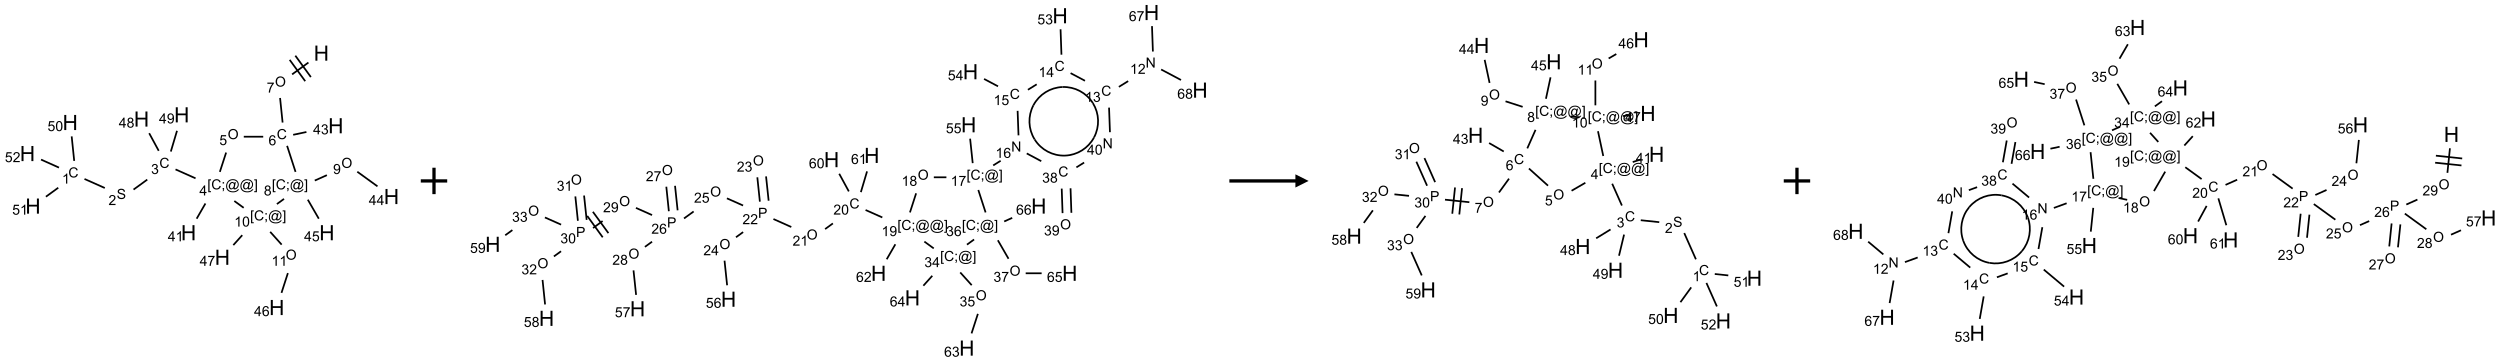 <?xml version="1.0" encoding="UTF-8"?>
<svg xmlns="http://www.w3.org/2000/svg" xmlns:xlink="http://www.w3.org/1999/xlink" width="1893" height="274" viewBox="0 0 1893 274">
<defs>
<g>
<g id="glyph-0-0">
<path d="M 2 0 L 2 -10 L 10 -10 L 10 0 Z M 2.25 -0.25 L 9.75 -0.25 L 9.75 -9.75 L 2.25 -9.75 Z M 2.25 -0.25 "/>
</g>
<g id="glyph-0-1">
<path d="M 1.281 0 L 1.281 -11.453 L 2.797 -11.453 L 2.797 -6.75 L 8.75 -6.75 L 8.75 -11.453 L 10.266 -11.453 L 10.266 0 L 8.75 0 L 8.75 -5.398 L 2.797 -5.398 L 2.797 0 Z M 1.281 0 "/>
</g>
<g id="glyph-1-0">
<path d="M 1.332 0 L 1.332 -6.668 L 6.668 -6.668 L 6.668 0 Z M 1.5 -0.168 L 6.5 -0.168 L 6.5 -6.5 L 1.5 -6.5 Z M 1.5 -0.168 "/>
</g>
<g id="glyph-1-1">
<path d="M 0.516 -3.719 C 0.516 -4.984 0.855 -5.977 1.535 -6.695 C 2.215 -7.414 3.094 -7.77 4.172 -7.77 C 4.875 -7.77 5.512 -7.602 6.078 -7.266 C 6.645 -6.93 7.074 -6.461 7.371 -5.855 C 7.668 -5.254 7.816 -4.57 7.816 -3.809 C 7.816 -3.035 7.66 -2.34 7.348 -1.73 C 7.035 -1.117 6.594 -0.656 6.02 -0.34 C 5.449 -0.027 4.828 0.129 4.168 0.129 C 3.449 0.129 2.805 -0.043 2.238 -0.391 C 1.672 -0.738 1.246 -1.211 0.953 -1.812 C 0.66 -2.414 0.516 -3.047 0.516 -3.719 Z M 1.559 -3.703 C 1.559 -2.781 1.805 -2.059 2.301 -1.527 C 2.793 -1 3.414 -0.734 4.16 -0.734 C 4.922 -0.734 5.547 -1 6.039 -1.535 C 6.531 -2.07 6.777 -2.828 6.777 -3.812 C 6.777 -4.434 6.672 -4.977 6.461 -5.441 C 6.25 -5.902 5.945 -6.262 5.539 -6.52 C 5.133 -6.773 4.68 -6.902 4.176 -6.902 C 3.461 -6.902 2.848 -6.656 2.332 -6.164 C 1.816 -5.672 1.559 -4.852 1.559 -3.703 Z M 1.559 -3.703 "/>
</g>
<g id="glyph-1-2">
<path d="M 0.504 -6.637 L 0.504 -7.535 L 5.449 -7.535 L 5.449 -6.809 C 4.961 -6.289 4.48 -5.602 4.004 -4.746 C 3.527 -3.887 3.156 -3.004 2.895 -2.098 C 2.707 -1.461 2.59 -0.762 2.535 0 L 1.574 0 C 1.582 -0.602 1.703 -1.328 1.926 -2.176 C 2.152 -3.027 2.477 -3.848 2.898 -4.637 C 3.32 -5.426 3.77 -6.094 4.246 -6.637 Z M 0.504 -6.637 "/>
</g>
<g id="glyph-1-3">
<path d="M 6.27 -2.676 L 7.281 -2.422 C 7.07 -1.594 6.688 -0.961 6.137 -0.523 C 5.586 -0.086 4.914 0.129 4.121 0.129 C 3.297 0.129 2.629 -0.039 2.113 -0.371 C 1.598 -0.707 1.203 -1.191 0.934 -1.828 C 0.664 -2.465 0.531 -3.145 0.531 -3.875 C 0.531 -4.672 0.684 -5.363 0.988 -5.957 C 1.293 -6.547 1.723 -6.996 2.285 -7.305 C 2.844 -7.613 3.461 -7.766 4.137 -7.766 C 4.898 -7.766 5.543 -7.57 6.062 -7.184 C 6.582 -6.793 6.945 -6.246 7.152 -5.543 L 6.156 -5.309 C 5.98 -5.863 5.723 -6.266 5.387 -6.52 C 5.051 -6.773 4.625 -6.902 4.113 -6.902 C 3.527 -6.902 3.039 -6.762 2.645 -6.48 C 2.25 -6.199 1.973 -5.82 1.812 -5.348 C 1.652 -4.871 1.574 -4.383 1.574 -3.879 C 1.574 -3.23 1.668 -2.664 1.855 -2.18 C 2.047 -1.695 2.34 -1.332 2.738 -1.094 C 3.137 -0.855 3.57 -0.734 4.035 -0.734 C 4.602 -0.734 5.082 -0.898 5.473 -1.223 C 5.867 -1.551 6.133 -2.035 6.27 -2.676 Z M 6.27 -2.676 "/>
</g>
<g id="glyph-1-4">
<path d="M 5.309 -5.766 L 4.375 -5.691 C 4.293 -6.059 4.172 -6.328 4.02 -6.496 C 3.766 -6.762 3.453 -6.895 3.082 -6.895 C 2.785 -6.895 2.523 -6.812 2.297 -6.645 C 2 -6.43 1.77 -6.117 1.598 -5.703 C 1.43 -5.289 1.34 -4.703 1.332 -3.938 C 1.559 -4.281 1.836 -4.535 2.16 -4.703 C 2.488 -4.871 2.828 -4.953 3.188 -4.953 C 3.812 -4.953 4.344 -4.723 4.785 -4.262 C 5.223 -3.801 5.441 -3.207 5.441 -2.48 C 5.441 -2 5.34 -1.555 5.133 -1.145 C 4.926 -0.73 4.641 -0.418 4.281 -0.199 C 3.922 0.02 3.512 0.129 3.051 0.129 C 2.27 0.129 1.633 -0.156 1.141 -0.73 C 0.648 -1.305 0.402 -2.254 0.402 -3.574 C 0.402 -5.051 0.672 -6.121 1.219 -6.793 C 1.695 -7.375 2.336 -7.668 3.141 -7.668 C 3.742 -7.668 4.234 -7.5 4.617 -7.16 C 5 -6.824 5.23 -6.359 5.309 -5.766 Z M 1.48 -2.473 C 1.48 -2.152 1.547 -1.844 1.684 -1.547 C 1.82 -1.25 2.016 -1.027 2.262 -0.871 C 2.508 -0.719 2.766 -0.641 3.035 -0.641 C 3.434 -0.641 3.773 -0.801 4.059 -1.121 C 4.344 -1.441 4.484 -1.875 4.484 -2.422 C 4.484 -2.949 4.344 -3.367 4.062 -3.668 C 3.781 -3.973 3.426 -4.125 3 -4.125 C 2.578 -4.125 2.219 -3.973 1.922 -3.668 C 1.625 -3.363 1.48 -2.969 1.48 -2.473 Z M 1.48 -2.473 "/>
</g>
<g id="glyph-1-5">
<path d="M 3.449 0 L 3.449 -1.828 L 0.137 -1.828 L 0.137 -2.688 L 3.621 -7.637 L 4.387 -7.637 L 4.387 -2.688 L 5.418 -2.688 L 5.418 -1.828 L 4.387 -1.828 L 4.387 0 Z M 3.449 -2.688 L 3.449 -6.129 L 1.059 -2.688 Z M 3.449 -2.688 "/>
</g>
<g id="glyph-1-6">
<path d="M 0.449 -2.016 L 1.387 -2.141 C 1.492 -1.609 1.676 -1.227 1.934 -0.992 C 2.191 -0.758 2.508 -0.641 2.879 -0.641 C 3.32 -0.641 3.695 -0.793 3.996 -1.098 C 4.301 -1.402 4.453 -1.781 4.453 -2.234 C 4.453 -2.664 4.312 -3.02 4.031 -3.301 C 3.75 -3.578 3.391 -3.719 2.957 -3.719 C 2.781 -3.719 2.562 -3.684 2.297 -3.613 L 2.402 -4.438 C 2.465 -4.43 2.516 -4.426 2.551 -4.426 C 2.949 -4.426 3.312 -4.531 3.629 -4.738 C 3.949 -4.949 4.109 -5.27 4.109 -5.703 C 4.109 -6.047 3.992 -6.332 3.762 -6.559 C 3.527 -6.785 3.227 -6.895 2.859 -6.895 C 2.496 -6.895 2.191 -6.781 1.949 -6.551 C 1.707 -6.324 1.547 -5.98 1.48 -5.52 L 0.543 -5.688 C 0.656 -6.316 0.918 -6.805 1.324 -7.148 C 1.73 -7.492 2.234 -7.668 2.84 -7.668 C 3.254 -7.668 3.641 -7.578 3.988 -7.398 C 4.34 -7.219 4.609 -6.977 4.793 -6.668 C 4.98 -6.359 5.074 -6.031 5.074 -5.684 C 5.074 -5.352 4.984 -5.051 4.809 -4.781 C 4.629 -4.512 4.367 -4.297 4.02 -4.137 C 4.473 -4.031 4.824 -3.816 5.074 -3.488 C 5.324 -3.16 5.449 -2.75 5.449 -2.254 C 5.449 -1.59 5.203 -1.023 4.719 -0.559 C 4.234 -0.098 3.617 0.137 2.875 0.137 C 2.203 0.137 1.648 -0.062 1.207 -0.465 C 0.762 -0.863 0.512 -1.379 0.449 -2.016 Z M 0.449 -2.016 "/>
</g>
<g id="glyph-1-7">
<path d="M 0.441 -2 L 1.426 -2.082 C 1.5 -1.605 1.668 -1.242 1.934 -1.004 C 2.199 -0.762 2.52 -0.641 2.895 -0.641 C 3.348 -0.641 3.73 -0.812 4.043 -1.152 C 4.355 -1.492 4.512 -1.941 4.512 -2.504 C 4.512 -3.039 4.359 -3.461 4.059 -3.77 C 3.758 -4.078 3.367 -4.234 2.879 -4.234 C 2.578 -4.234 2.305 -4.164 2.062 -4.027 C 1.82 -3.891 1.629 -3.715 1.488 -3.496 L 0.609 -3.609 L 1.348 -7.531 L 5.145 -7.531 L 5.145 -6.637 L 2.098 -6.637 L 1.688 -4.582 C 2.145 -4.902 2.625 -5.062 3.129 -5.062 C 3.797 -5.062 4.359 -4.832 4.816 -4.371 C 5.277 -3.91 5.504 -3.312 5.504 -2.59 C 5.504 -1.898 5.305 -1.301 4.902 -0.797 C 4.41 -0.18 3.742 0.129 2.895 0.129 C 2.199 0.129 1.633 -0.062 1.195 -0.453 C 0.758 -0.844 0.504 -1.359 0.441 -2 Z M 0.441 -2 "/>
</g>
<g id="glyph-1-8">
<path d="M 0.723 2.121 L 0.723 -7.637 L 2.793 -7.637 L 2.793 -6.859 L 1.66 -6.859 L 1.66 1.344 L 2.793 1.344 L 2.793 2.121 Z M 0.723 2.121 "/>
</g>
<g id="glyph-1-9">
<path d="M 0.949 -4.465 L 0.949 -5.531 L 2.016 -5.531 L 2.016 -4.465 Z M 0.949 0 L 0.949 -1.066 L 2.016 -1.066 L 2.016 0 C 2.016 0.391 1.945 0.711 1.809 0.949 C 1.668 1.191 1.449 1.379 1.145 1.512 L 0.887 1.109 C 1.082 1.023 1.23 0.895 1.324 0.727 C 1.418 0.559 1.469 0.316 1.48 0 Z M 0.949 0 "/>
</g>
<g id="glyph-1-10">
<path d="M 6.047 -0.848 C 5.82 -0.59 5.57 -0.379 5.289 -0.223 C 5.008 -0.062 4.73 0.016 4.449 0.016 C 4.141 0.016 3.84 -0.074 3.547 -0.254 C 3.254 -0.434 3.02 -0.715 2.836 -1.09 C 2.652 -1.465 2.562 -1.875 2.562 -2.324 C 2.562 -2.875 2.703 -3.43 2.988 -3.98 C 3.27 -4.535 3.621 -4.953 4.043 -5.23 C 4.461 -5.508 4.871 -5.645 5.266 -5.645 C 5.566 -5.645 5.855 -5.566 6.129 -5.41 C 6.402 -5.25 6.641 -5.012 6.84 -4.688 L 7.016 -5.496 L 7.949 -5.496 L 7.199 -2 C 7.094 -1.516 7.043 -1.246 7.043 -1.191 C 7.043 -1.098 7.078 -1.02 7.148 -0.949 C 7.219 -0.883 7.305 -0.848 7.406 -0.848 C 7.59 -0.848 7.832 -0.953 8.129 -1.168 C 8.527 -1.445 8.84 -1.816 9.07 -2.285 C 9.301 -2.75 9.418 -3.234 9.418 -3.73 C 9.418 -4.309 9.27 -4.852 8.973 -5.355 C 8.676 -5.859 8.23 -6.262 7.645 -6.562 C 7.055 -6.863 6.406 -7.016 5.691 -7.016 C 4.879 -7.016 4.137 -6.824 3.465 -6.445 C 2.793 -6.066 2.273 -5.52 1.902 -4.809 C 1.535 -4.098 1.348 -3.34 1.348 -2.527 C 1.348 -1.676 1.535 -0.941 1.902 -0.328 C 2.273 0.285 2.809 0.742 3.508 1.035 C 4.207 1.328 4.984 1.473 5.832 1.473 C 6.742 1.473 7.504 1.32 8.121 1.016 C 8.734 0.711 9.195 0.34 9.5 -0.098 L 10.441 -0.098 C 10.266 0.266 9.961 0.637 9.531 1.016 C 9.102 1.395 8.59 1.695 7.996 1.914 C 7.402 2.133 6.688 2.246 5.848 2.246 C 5.078 2.246 4.367 2.145 3.715 1.949 C 3.066 1.75 2.512 1.453 2.051 1.055 C 1.594 0.656 1.25 0.199 1.016 -0.316 C 0.723 -0.973 0.578 -1.684 0.578 -2.441 C 0.578 -3.289 0.75 -4.098 1.098 -4.863 C 1.523 -5.805 2.125 -6.527 2.902 -7.027 C 3.684 -7.527 4.629 -7.777 5.738 -7.777 C 6.602 -7.777 7.375 -7.602 8.059 -7.246 C 8.746 -6.895 9.285 -6.371 9.684 -5.672 C 10.02 -5.07 10.188 -4.418 10.188 -3.715 C 10.188 -2.707 9.832 -1.812 9.125 -1.031 C 8.492 -0.328 7.801 0.02 7.051 0.02 C 6.812 0.02 6.617 -0.016 6.473 -0.09 C 6.324 -0.16 6.215 -0.266 6.145 -0.402 C 6.102 -0.488 6.066 -0.637 6.047 -0.848 Z M 3.527 -2.262 C 3.527 -1.785 3.641 -1.414 3.863 -1.152 C 4.09 -0.887 4.348 -0.754 4.641 -0.754 C 4.836 -0.754 5.039 -0.812 5.254 -0.93 C 5.469 -1.047 5.676 -1.219 5.871 -1.449 C 6.066 -1.676 6.23 -1.969 6.355 -2.32 C 6.48 -2.672 6.543 -3.027 6.543 -3.379 C 6.543 -3.852 6.426 -4.219 6.191 -4.48 C 5.957 -4.738 5.672 -4.871 5.332 -4.871 C 5.109 -4.871 4.902 -4.812 4.707 -4.699 C 4.512 -4.586 4.32 -4.406 4.137 -4.156 C 3.953 -3.906 3.805 -3.602 3.691 -3.246 C 3.582 -2.887 3.527 -2.559 3.527 -2.262 Z M 3.527 -2.262 "/>
</g>
<g id="glyph-1-11">
<path d="M 2.27 2.121 L 0.203 2.121 L 0.203 1.344 L 1.332 1.344 L 1.332 -6.859 L 0.203 -6.859 L 0.203 -7.637 L 2.27 -7.637 Z M 2.27 2.121 "/>
</g>
<g id="glyph-1-12">
<path d="M 0.48 -2.453 L 1.434 -2.535 C 1.477 -2.152 1.582 -1.84 1.746 -1.598 C 1.91 -1.352 2.168 -1.152 2.516 -1.004 C 2.863 -0.852 3.254 -0.777 3.688 -0.777 C 4.074 -0.777 4.414 -0.832 4.707 -0.949 C 5.004 -1.062 5.223 -1.219 5.367 -1.418 C 5.512 -1.617 5.582 -1.836 5.582 -2.074 C 5.582 -2.312 5.516 -2.523 5.375 -2.699 C 5.234 -2.879 5.008 -3.031 4.688 -3.152 C 4.484 -3.23 4.031 -3.355 3.328 -3.523 C 2.625 -3.691 2.137 -3.852 1.855 -4 C 1.488 -4.191 1.219 -4.43 1.039 -4.711 C 0.859 -4.992 0.77 -5.312 0.77 -5.66 C 0.77 -6.047 0.879 -6.406 1.098 -6.742 C 1.316 -7.078 1.637 -7.332 2.059 -7.504 C 2.477 -7.68 2.945 -7.766 3.457 -7.766 C 4.023 -7.766 4.523 -7.676 4.957 -7.492 C 5.387 -7.309 5.719 -7.043 5.953 -6.688 C 6.188 -6.332 6.312 -5.934 6.328 -5.484 L 5.359 -5.41 C 5.309 -5.895 5.133 -6.258 4.832 -6.504 C 4.531 -6.75 4.086 -6.875 3.5 -6.875 C 2.891 -6.875 2.445 -6.762 2.164 -6.539 C 1.883 -6.316 1.746 -6.047 1.746 -5.73 C 1.746 -5.457 1.844 -5.23 2.043 -5.051 C 2.238 -4.875 2.742 -4.695 3.566 -4.508 C 4.387 -4.32 4.949 -4.16 5.254 -4.02 C 5.699 -3.816 6.027 -3.555 6.238 -3.242 C 6.449 -2.93 6.559 -2.566 6.559 -2.156 C 6.559 -1.75 6.441 -1.367 6.207 -1.008 C 5.977 -0.648 5.641 -0.367 5.207 -0.168 C 4.77 0.031 4.281 0.129 3.734 0.129 C 3.043 0.129 2.465 0.031 1.996 -0.172 C 1.531 -0.375 1.164 -0.676 0.898 -1.082 C 0.633 -1.484 0.492 -1.941 0.48 -2.453 Z M 0.48 -2.453 "/>
</g>
<g id="glyph-1-13">
<path d="M 5.371 -0.902 L 5.371 0 L 0.324 0 C 0.316 -0.227 0.352 -0.441 0.434 -0.652 C 0.562 -0.996 0.766 -1.332 1.051 -1.668 C 1.332 -2 1.742 -2.387 2.277 -2.824 C 3.105 -3.504 3.668 -4.043 3.957 -4.441 C 4.25 -4.84 4.395 -5.215 4.395 -5.566 C 4.395 -5.938 4.262 -6.254 3.996 -6.508 C 3.73 -6.762 3.387 -6.891 2.957 -6.891 C 2.508 -6.891 2.145 -6.754 1.875 -6.484 C 1.605 -6.215 1.469 -5.84 1.465 -5.359 L 0.5 -5.457 C 0.566 -6.176 0.812 -6.727 1.246 -7.102 C 1.676 -7.477 2.254 -7.668 2.98 -7.668 C 3.711 -7.668 4.293 -7.465 4.719 -7.059 C 5.145 -6.652 5.359 -6.148 5.359 -5.547 C 5.359 -5.242 5.297 -4.941 5.172 -4.645 C 5.047 -4.352 4.84 -4.039 4.551 -3.715 C 4.262 -3.387 3.777 -2.938 3.105 -2.371 C 2.543 -1.898 2.18 -1.578 2.02 -1.41 C 1.859 -1.242 1.73 -1.07 1.625 -0.902 Z M 5.371 -0.902 "/>
</g>
<g id="glyph-1-14">
<path d="M 3.973 0 L 3.035 0 L 3.035 -5.973 C 2.809 -5.758 2.516 -5.543 2.148 -5.328 C 1.781 -5.113 1.453 -4.953 1.16 -4.844 L 1.16 -5.75 C 1.684 -5.996 2.145 -6.297 2.535 -6.645 C 2.93 -6.996 3.207 -7.336 3.371 -7.668 L 3.973 -7.668 Z M 3.973 0 "/>
</g>
<g id="glyph-1-15">
<path d="M 0.441 -3.766 C 0.441 -4.668 0.535 -5.395 0.723 -5.945 C 0.906 -6.496 1.184 -6.922 1.551 -7.219 C 1.918 -7.516 2.375 -7.668 2.934 -7.668 C 3.344 -7.668 3.703 -7.586 4.012 -7.418 C 4.32 -7.254 4.574 -7.016 4.777 -6.707 C 4.977 -6.395 5.137 -6.016 5.25 -5.57 C 5.363 -5.125 5.422 -4.523 5.422 -3.766 C 5.422 -2.871 5.328 -2.148 5.145 -1.598 C 4.961 -1.047 4.688 -0.621 4.32 -0.32 C 3.953 -0.02 3.492 0.129 2.934 0.129 C 2.195 0.129 1.617 -0.133 1.199 -0.66 C 0.695 -1.297 0.441 -2.332 0.441 -3.766 Z M 1.406 -3.766 C 1.406 -2.512 1.555 -1.68 1.848 -1.262 C 2.141 -0.848 2.5 -0.641 2.934 -0.641 C 3.363 -0.641 3.727 -0.848 4.02 -1.266 C 4.312 -1.684 4.457 -2.516 4.457 -3.766 C 4.457 -5.023 4.312 -5.859 4.02 -6.27 C 3.727 -6.684 3.359 -6.891 2.922 -6.891 C 2.492 -6.891 2.148 -6.707 1.891 -6.344 C 1.566 -5.879 1.406 -5.02 1.406 -3.766 Z M 1.406 -3.766 "/>
</g>
<g id="glyph-1-16">
<path d="M 1.887 -4.141 C 1.496 -4.281 1.207 -4.484 1.02 -4.75 C 0.832 -5.016 0.738 -5.328 0.738 -5.699 C 0.738 -6.254 0.938 -6.719 1.34 -7.098 C 1.738 -7.477 2.27 -7.668 2.934 -7.668 C 3.598 -7.668 4.137 -7.473 4.543 -7.086 C 4.949 -6.699 5.152 -6.227 5.152 -5.672 C 5.152 -5.316 5.059 -5.008 4.871 -4.746 C 4.688 -4.484 4.406 -4.281 4.027 -4.141 C 4.496 -3.988 4.852 -3.742 5.098 -3.402 C 5.34 -3.062 5.465 -2.656 5.465 -2.184 C 5.465 -1.531 5.234 -0.98 4.77 -0.535 C 4.309 -0.09 3.703 0.129 2.949 0.129 C 2.195 0.129 1.586 -0.094 1.125 -0.539 C 0.664 -0.984 0.434 -1.543 0.434 -2.207 C 0.434 -2.703 0.559 -3.121 0.809 -3.457 C 1.062 -3.793 1.422 -4.02 1.887 -4.141 Z M 1.699 -5.73 C 1.699 -5.367 1.812 -5.074 2.047 -4.844 C 2.281 -4.613 2.582 -4.5 2.953 -4.5 C 3.312 -4.5 3.609 -4.613 3.84 -4.84 C 4.07 -5.066 4.188 -5.348 4.188 -5.676 C 4.188 -6.02 4.07 -6.309 3.832 -6.543 C 3.594 -6.777 3.297 -6.895 2.941 -6.895 C 2.586 -6.895 2.289 -6.781 2.051 -6.551 C 1.816 -6.324 1.699 -6.047 1.699 -5.73 Z M 1.395 -2.203 C 1.395 -1.938 1.461 -1.676 1.586 -1.426 C 1.711 -1.176 1.902 -0.984 2.152 -0.848 C 2.402 -0.711 2.672 -0.641 2.957 -0.641 C 3.406 -0.641 3.777 -0.785 4.066 -1.074 C 4.359 -1.363 4.504 -1.727 4.504 -2.172 C 4.504 -2.625 4.355 -2.996 4.055 -3.293 C 3.754 -3.586 3.379 -3.734 2.926 -3.734 C 2.484 -3.734 2.121 -3.59 1.832 -3.297 C 1.543 -3.004 1.395 -2.641 1.395 -2.203 Z M 1.395 -2.203 "/>
</g>
<g id="glyph-1-17">
<path d="M 0.582 -1.766 L 1.484 -1.848 C 1.562 -1.426 1.707 -1.117 1.922 -0.926 C 2.137 -0.734 2.414 -0.641 2.75 -0.641 C 3.039 -0.641 3.289 -0.707 3.508 -0.84 C 3.727 -0.973 3.902 -1.148 4.043 -1.367 C 4.18 -1.586 4.297 -1.887 4.391 -2.262 C 4.484 -2.637 4.531 -3.016 4.531 -3.406 C 4.531 -3.449 4.531 -3.512 4.527 -3.594 C 4.34 -3.297 4.082 -3.055 3.758 -2.867 C 3.434 -2.68 3.082 -2.59 2.703 -2.59 C 2.07 -2.59 1.535 -2.816 1.098 -3.277 C 0.66 -3.734 0.441 -4.34 0.441 -5.09 C 0.441 -5.863 0.672 -6.484 1.129 -6.957 C 1.586 -7.43 2.156 -7.668 2.844 -7.668 C 3.34 -7.668 3.793 -7.531 4.207 -7.266 C 4.617 -7 4.93 -6.617 5.145 -6.121 C 5.355 -5.629 5.465 -4.91 5.465 -3.973 C 5.465 -2.996 5.359 -2.223 5.145 -1.645 C 4.934 -1.066 4.617 -0.625 4.199 -0.324 C 3.781 -0.02 3.293 0.129 2.73 0.129 C 2.133 0.129 1.645 -0.035 1.266 -0.367 C 0.887 -0.699 0.66 -1.164 0.582 -1.766 Z M 4.422 -5.137 C 4.422 -5.676 4.277 -6.102 3.992 -6.418 C 3.707 -6.734 3.359 -6.891 2.957 -6.891 C 2.543 -6.891 2.18 -6.719 1.871 -6.379 C 1.562 -6.039 1.406 -5.598 1.406 -5.059 C 1.406 -4.57 1.555 -4.176 1.848 -3.871 C 2.141 -3.566 2.5 -3.418 2.934 -3.418 C 3.367 -3.418 3.723 -3.57 4.004 -3.871 C 4.281 -4.176 4.422 -4.598 4.422 -5.137 Z M 4.422 -5.137 "/>
</g>
<g id="glyph-1-18">
<path d="M 0.812 0 L 0.812 -7.637 L 1.848 -7.637 L 5.859 -1.641 L 5.859 -7.637 L 6.828 -7.637 L 6.828 0 L 5.793 0 L 1.781 -6 L 1.781 0 Z M 0.812 0 "/>
</g>
<g id="glyph-1-19">
<path d="M 0.824 0 L 0.824 -7.637 L 3.703 -7.637 C 4.211 -7.637 4.598 -7.609 4.863 -7.562 C 5.238 -7.5 5.555 -7.383 5.809 -7.207 C 6.062 -7.031 6.266 -6.785 6.418 -6.469 C 6.574 -6.152 6.652 -5.805 6.652 -5.426 C 6.652 -4.777 6.445 -4.227 6.031 -3.777 C 5.617 -3.328 4.871 -3.105 3.793 -3.105 L 1.832 -3.105 L 1.832 0 Z M 1.832 -4.004 L 3.809 -4.004 C 4.461 -4.004 4.922 -4.125 5.199 -4.371 C 5.473 -4.613 5.609 -4.953 5.609 -5.395 C 5.609 -5.715 5.527 -5.988 5.367 -6.215 C 5.207 -6.441 4.992 -6.594 4.73 -6.668 C 4.559 -6.711 4.246 -6.734 3.785 -6.734 L 1.832 -6.734 Z M 1.832 -4.004 "/>
</g>
</g>
</defs>
<path fill="none" stroke-width="0.033" stroke-linecap="butt" stroke-linejoin="miter" stroke="rgb(0%, 0%, 0%)" stroke-opacity="1" stroke-miterlimit="10" d="M 5.319 0.178 L 5.01 0.402 " transform="matrix(40, 0, 0, 40, 20.789, 40.232)"/>
<path fill="none" stroke-width="0.033" stroke-linecap="butt" stroke-linejoin="miter" stroke="rgb(0%, 0%, 0%)" stroke-opacity="1" stroke-miterlimit="10" d="M 4.964 0.127 L 5.258 0.531 " transform="matrix(40, 0, 0, 40, 20.789, 40.232)"/>
<path fill="none" stroke-width="0.033" stroke-linecap="butt" stroke-linejoin="miter" stroke="rgb(0%, 0%, 0%)" stroke-opacity="1" stroke-miterlimit="10" d="M 5.071 0.048 L 5.365 0.453 " transform="matrix(40, 0, 0, 40, 20.789, 40.232)"/>
<path fill="none" stroke-width="0.033" stroke-linecap="butt" stroke-linejoin="miter" stroke="rgb(0%, 0%, 0%)" stroke-opacity="1" stroke-miterlimit="10" d="M 4.782 0.849 L 4.83 1.314 " transform="matrix(40, 0, 0, 40, 20.789, 40.232)"/>
<path fill="none" stroke-width="0.033" stroke-linecap="butt" stroke-linejoin="miter" stroke="rgb(0%, 0%, 0%)" stroke-opacity="1" stroke-miterlimit="10" d="M 5.03 1.546 L 5.281 1.493 " transform="matrix(40, 0, 0, 40, 20.789, 40.232)"/>
<path fill="none" stroke-width="0.033" stroke-linecap="butt" stroke-linejoin="miter" stroke="rgb(0%, 0%, 0%)" stroke-opacity="1" stroke-miterlimit="10" d="M 4.463 1.582 L 4.095 1.582 " transform="matrix(40, 0, 0, 40, 20.789, 40.232)"/>
<path fill="none" stroke-width="0.033" stroke-linecap="butt" stroke-linejoin="miter" stroke="rgb(0%, 0%, 0%)" stroke-opacity="1" stroke-miterlimit="10" d="M 3.761 1.882 L 3.642 2.248 " transform="matrix(40, 0, 0, 40, 20.789, 40.232)"/>
<path fill="none" stroke-width="0.033" stroke-linecap="butt" stroke-linejoin="miter" stroke="rgb(0%, 0%, 0%)" stroke-opacity="1" stroke-miterlimit="10" d="M 3.182 2.37 L 2.803 2.201 " transform="matrix(40, 0, 0, 40, 20.789, 40.232)"/>
<path fill="none" stroke-width="0.033" stroke-linecap="butt" stroke-linejoin="miter" stroke="rgb(0%, 0%, 0%)" stroke-opacity="1" stroke-miterlimit="10" d="M 2.268 2.394 L 2.008 2.583 " transform="matrix(40, 0, 0, 40, 20.789, 40.232)"/>
<path fill="none" stroke-width="0.033" stroke-linecap="butt" stroke-linejoin="miter" stroke="rgb(0%, 0%, 0%)" stroke-opacity="1" stroke-miterlimit="10" d="M 1.464 2.553 L 1.08 2.382 " transform="matrix(40, 0, 0, 40, 20.789, 40.232)"/>
<path fill="none" stroke-width="0.033" stroke-linecap="butt" stroke-linejoin="miter" stroke="rgb(0%, 0%, 0%)" stroke-opacity="1" stroke-miterlimit="10" d="M 0.885 2.04 L 0.837 1.576 " transform="matrix(40, 0, 0, 40, 20.789, 40.232)"/>
<path fill="none" stroke-width="0.033" stroke-linecap="butt" stroke-linejoin="miter" stroke="rgb(0%, 0%, 0%)" stroke-opacity="1" stroke-miterlimit="10" d="M 0.583 2.548 L 0.349 2.718 " transform="matrix(40, 0, 0, 40, 20.789, 40.232)"/>
<path fill="none" stroke-width="0.033" stroke-linecap="butt" stroke-linejoin="miter" stroke="rgb(0%, 0%, 0%)" stroke-opacity="1" stroke-miterlimit="10" d="M 0.597 2.167 L 0.257 2.015 " transform="matrix(40, 0, 0, 40, 20.789, 40.232)"/>
<path fill="none" stroke-width="0.033" stroke-linecap="butt" stroke-linejoin="miter" stroke="rgb(0%, 0%, 0%)" stroke-opacity="1" stroke-miterlimit="10" d="M 2.485 1.849 L 2.304 1.516 " transform="matrix(40, 0, 0, 40, 20.789, 40.232)"/>
<path fill="none" stroke-width="0.033" stroke-linecap="butt" stroke-linejoin="miter" stroke="rgb(0%, 0%, 0%)" stroke-opacity="1" stroke-miterlimit="10" d="M 2.714 1.863 L 2.831 1.47 " transform="matrix(40, 0, 0, 40, 20.789, 40.232)"/>
<path fill="none" stroke-width="0.033" stroke-linecap="butt" stroke-linejoin="miter" stroke="rgb(0%, 0%, 0%)" stroke-opacity="1" stroke-miterlimit="10" d="M 3.369 2.846 L 3.203 3.134 " transform="matrix(40, 0, 0, 40, 20.789, 40.232)"/>
<path fill="none" stroke-width="0.033" stroke-linecap="butt" stroke-linejoin="miter" stroke="rgb(0%, 0%, 0%)" stroke-opacity="1" stroke-miterlimit="10" d="M 3.916 2.799 L 4.093 2.928 " transform="matrix(40, 0, 0, 40, 20.789, 40.232)"/>
<path fill="none" stroke-width="0.033" stroke-linecap="butt" stroke-linejoin="miter" stroke="rgb(0%, 0%, 0%)" stroke-opacity="1" stroke-miterlimit="10" d="M 4.595 3.383 L 4.812 3.625 " transform="matrix(40, 0, 0, 40, 20.789, 40.232)"/>
<path fill="none" stroke-width="0.033" stroke-linecap="butt" stroke-linejoin="miter" stroke="rgb(0%, 0%, 0%)" stroke-opacity="1" stroke-miterlimit="10" d="M 4.93 4.164 L 4.809 4.538 " transform="matrix(40, 0, 0, 40, 20.789, 40.232)"/>
<path fill="none" stroke-width="0.033" stroke-linecap="butt" stroke-linejoin="miter" stroke="rgb(0%, 0%, 0%)" stroke-opacity="1" stroke-miterlimit="10" d="M 4.066 3.446 L 3.897 3.634 " transform="matrix(40, 0, 0, 40, 20.789, 40.232)"/>
<path fill="none" stroke-width="0.033" stroke-linecap="butt" stroke-linejoin="miter" stroke="rgb(0%, 0%, 0%)" stroke-opacity="1" stroke-miterlimit="10" d="M 4.722 2.857 L 4.857 2.759 " transform="matrix(40, 0, 0, 40, 20.789, 40.232)"/>
<path fill="none" stroke-width="0.033" stroke-linecap="butt" stroke-linejoin="miter" stroke="rgb(0%, 0%, 0%)" stroke-opacity="1" stroke-miterlimit="10" d="M 5.075 2.248 L 4.915 1.755 " transform="matrix(40, 0, 0, 40, 20.789, 40.232)"/>
<path fill="none" stroke-width="0.033" stroke-linecap="butt" stroke-linejoin="miter" stroke="rgb(0%, 0%, 0%)" stroke-opacity="1" stroke-miterlimit="10" d="M 5.439 2.412 L 5.668 2.31 " transform="matrix(40, 0, 0, 40, 20.789, 40.232)"/>
<path fill="none" stroke-width="0.033" stroke-linecap="butt" stroke-linejoin="miter" stroke="rgb(0%, 0%, 0%)" stroke-opacity="1" stroke-miterlimit="10" d="M 6.244 2.245 L 6.626 2.522 " transform="matrix(40, 0, 0, 40, 20.789, 40.232)"/>
<path fill="none" stroke-width="0.033" stroke-linecap="butt" stroke-linejoin="miter" stroke="rgb(0%, 0%, 0%)" stroke-opacity="1" stroke-miterlimit="10" d="M 5.307 2.774 L 5.515 3.134 " transform="matrix(40, 0, 0, 40, 20.789, 40.232)"/>
<g fill="rgb(0%, 0%, 0%)" fill-opacity="1">
<use xlink:href="#glyph-0-1" x="237.543" y="45.961"/>
</g>
<g fill="rgb(0%, 0%, 0%)" fill-opacity="1">
<use xlink:href="#glyph-1-1" x="208.199" y="65.594"/>
</g>
<g fill="rgb(0%, 0%, 0%)" fill-opacity="1">
<use xlink:href="#glyph-1-2" x="201.934" y="70.094"/>
</g>
<g fill="rgb(0%, 0%, 0%)" fill-opacity="1">
<use xlink:href="#glyph-1-3" x="209.543" y="105.371"/>
</g>
<g fill="rgb(0%, 0%, 0%)" fill-opacity="1">
<use xlink:href="#glyph-1-4" x="203.297" y="110.004"/>
</g>
<g fill="rgb(0%, 0%, 0%)" fill-opacity="1">
<use xlink:href="#glyph-0-1" x="248.488" y="100.938"/>
</g>
<g fill="rgb(0%, 0%, 0%)" fill-opacity="1">
<use xlink:href="#glyph-1-5" x="237.055" y="101.727"/>
<use xlink:href="#glyph-1-6" x="242.987" y="101.727"/>
</g>
<g fill="rgb(0%, 0%, 0%)" fill-opacity="1">
<use xlink:href="#glyph-1-1" x="172.383" y="105.375"/>
</g>
<g fill="rgb(0%, 0%, 0%)" fill-opacity="1">
<use xlink:href="#glyph-1-7" x="166.055" y="109.871"/>
</g>
<g fill="rgb(0%, 0%, 0%)" fill-opacity="1">
<use xlink:href="#glyph-1-8" x="156.988" y="143.418"/>
<use xlink:href="#glyph-1-3" x="159.952" y="143.418"/>
<use xlink:href="#glyph-1-9" x="167.655" y="143.418"/>
<use xlink:href="#glyph-1-10" x="170.618" y="143.418"/>
<use xlink:href="#glyph-1-10" x="181.447" y="143.418"/>
<use xlink:href="#glyph-1-11" x="192.275" y="143.418"/>
</g>
<g fill="rgb(0%, 0%, 0%)" fill-opacity="1">
<use xlink:href="#glyph-1-5" x="150.961" y="148.016"/>
</g>
<g fill="rgb(0%, 0%, 0%)" fill-opacity="1">
<use xlink:href="#glyph-1-3" x="120.641" y="127.141"/>
</g>
<g fill="rgb(0%, 0%, 0%)" fill-opacity="1">
<use xlink:href="#glyph-1-6" x="114.391" y="131.777"/>
</g>
<g fill="rgb(0%, 0%, 0%)" fill-opacity="1">
<use xlink:href="#glyph-1-12" x="88.332" y="150.652"/>
</g>
<g fill="rgb(0%, 0%, 0%)" fill-opacity="1">
<use xlink:href="#glyph-1-13" x="82.109" y="155.289"/>
</g>
<g fill="rgb(0%, 0%, 0%)" fill-opacity="1">
<use xlink:href="#glyph-1-3" x="51.738" y="134.383"/>
</g>
<g fill="rgb(0%, 0%, 0%)" fill-opacity="1">
<use xlink:href="#glyph-1-14" x="46.961" y="139.02"/>
</g>
<g fill="rgb(0%, 0%, 0%)" fill-opacity="1">
<use xlink:href="#glyph-0-1" x="47.379" y="98.484"/>
</g>
<g fill="rgb(0%, 0%, 0%)" fill-opacity="1">
<use xlink:href="#glyph-1-7" x="35.969" y="99.277"/>
<use xlink:href="#glyph-1-15" x="41.901" y="99.277"/>
</g>
<g fill="rgb(0%, 0%, 0%)" fill-opacity="1">
<use xlink:href="#glyph-0-1" x="19.199" y="161.777"/>
</g>
<g fill="rgb(0%, 0%, 0%)" fill-opacity="1">
<use xlink:href="#glyph-1-7" x="9.238" y="162.57"/>
<use xlink:href="#glyph-1-14" x="15.171" y="162.57"/>
</g>
<g fill="rgb(0%, 0%, 0%)" fill-opacity="1">
<use xlink:href="#glyph-0-1" x="15.016" y="121.996"/>
</g>
<g fill="rgb(0%, 0%, 0%)" fill-opacity="1">
<use xlink:href="#glyph-1-7" x="3.66" y="122.789"/>
<use xlink:href="#glyph-1-13" x="9.592" y="122.789"/>
</g>
<g fill="rgb(0%, 0%, 0%)" fill-opacity="1">
<use xlink:href="#glyph-0-1" x="101.375" y="95.871"/>
</g>
<g fill="rgb(0%, 0%, 0%)" fill-opacity="1">
<use xlink:href="#glyph-1-5" x="89.926" y="96.664"/>
<use xlink:href="#glyph-1-16" x="95.858" y="96.664"/>
</g>
<g fill="rgb(0%, 0%, 0%)" fill-opacity="1">
<use xlink:href="#glyph-0-1" x="131.82" y="92.672"/>
</g>
<g fill="rgb(0%, 0%, 0%)" fill-opacity="1">
<use xlink:href="#glyph-1-5" x="120.371" y="93.465"/>
<use xlink:href="#glyph-1-17" x="126.303" y="93.465"/>
</g>
<g fill="rgb(0%, 0%, 0%)" fill-opacity="1">
<use xlink:href="#glyph-0-1" x="137.004" y="181.938"/>
</g>
<g fill="rgb(0%, 0%, 0%)" fill-opacity="1">
<use xlink:href="#glyph-1-5" x="127.043" y="182.727"/>
<use xlink:href="#glyph-1-14" x="132.975" y="182.727"/>
</g>
<g fill="rgb(0%, 0%, 0%)" fill-opacity="1">
<use xlink:href="#glyph-1-8" x="189.348" y="166.93"/>
<use xlink:href="#glyph-1-3" x="192.311" y="166.93"/>
<use xlink:href="#glyph-1-9" x="200.014" y="166.93"/>
<use xlink:href="#glyph-1-10" x="202.978" y="166.93"/>
<use xlink:href="#glyph-1-11" x="213.806" y="166.93"/>
</g>
<g fill="rgb(0%, 0%, 0%)" fill-opacity="1">
<use xlink:href="#glyph-1-14" x="177.383" y="171.559"/>
<use xlink:href="#glyph-1-15" x="183.315" y="171.559"/>
</g>
<g fill="rgb(0%, 0%, 0%)" fill-opacity="1">
<use xlink:href="#glyph-1-1" x="216.324" y="196.652"/>
</g>
<g fill="rgb(0%, 0%, 0%)" fill-opacity="1">
<use xlink:href="#glyph-1-14" x="205.598" y="201.285"/>
<use xlink:href="#glyph-1-14" x="211.53" y="201.285"/>
</g>
<g fill="rgb(0%, 0%, 0%)" fill-opacity="1">
<use xlink:href="#glyph-0-1" x="203.77" y="238.574"/>
</g>
<g fill="rgb(0%, 0%, 0%)" fill-opacity="1">
<use xlink:href="#glyph-1-5" x="192.34" y="239.367"/>
<use xlink:href="#glyph-1-4" x="198.272" y="239.367"/>
</g>
<g fill="rgb(0%, 0%, 0%)" fill-opacity="1">
<use xlink:href="#glyph-0-1" x="162.598" y="200.531"/>
</g>
<g fill="rgb(0%, 0%, 0%)" fill-opacity="1">
<use xlink:href="#glyph-1-5" x="151.164" y="201.293"/>
<use xlink:href="#glyph-1-2" x="157.096" y="201.293"/>
</g>
<g fill="rgb(0%, 0%, 0%)" fill-opacity="1">
<use xlink:href="#glyph-1-8" x="205.828" y="143.418"/>
<use xlink:href="#glyph-1-3" x="208.792" y="143.418"/>
<use xlink:href="#glyph-1-9" x="216.495" y="143.418"/>
<use xlink:href="#glyph-1-10" x="219.458" y="143.418"/>
<use xlink:href="#glyph-1-11" x="230.286" y="143.418"/>
</g>
<g fill="rgb(0%, 0%, 0%)" fill-opacity="1">
<use xlink:href="#glyph-1-16" x="199.758" y="148.047"/>
</g>
<g fill="rgb(0%, 0%, 0%)" fill-opacity="1">
<use xlink:href="#glyph-1-1" x="258.461" y="127.145"/>
</g>
<g fill="rgb(0%, 0%, 0%)" fill-opacity="1">
<use xlink:href="#glyph-1-17" x="252.176" y="131.777"/>
</g>
<g fill="rgb(0%, 0%, 0%)" fill-opacity="1">
<use xlink:href="#glyph-0-1" x="290.625" y="154.535"/>
</g>
<g fill="rgb(0%, 0%, 0%)" fill-opacity="1">
<use xlink:href="#glyph-1-5" x="279.223" y="155.297"/>
<use xlink:href="#glyph-1-5" x="285.155" y="155.297"/>
</g>
<g fill="rgb(0%, 0%, 0%)" fill-opacity="1">
<use xlink:href="#glyph-0-1" x="241.723" y="181.938"/>
</g>
<g fill="rgb(0%, 0%, 0%)" fill-opacity="1">
<use xlink:href="#glyph-1-5" x="230.234" y="182.695"/>
<use xlink:href="#glyph-1-7" x="236.167" y="182.695"/>
</g>
<path fill="none" stroke-width="0.062" stroke-linecap="butt" stroke-linejoin="miter" stroke="rgb(0%, 0%, 0%)" stroke-opacity="1" stroke-miterlimit="10" d="M -0 0 L 0.5 0 M 0.25 -0.25 L 0.25 0.25 " transform="matrix(40, 0, 0, 40, 318.621, 137)"/>
<path fill="none" stroke-width="0.033" stroke-linecap="butt" stroke-linejoin="miter" stroke="rgb(0%, 0%, 0%)" stroke-opacity="1" stroke-miterlimit="10" d="M 12.028 1.298 L 11.852 1.407 " transform="matrix(40, 0, 0, 40, 373.133, 9.492)"/>
<path fill="none" stroke-width="0.033" stroke-linecap="butt" stroke-linejoin="miter" stroke="rgb(0%, 0%, 0%)" stroke-opacity="1" stroke-miterlimit="10" d="M 11.21 1.292 L 10.938 1.147 " transform="matrix(40, 0, 0, 40, 373.133, 9.492)"/>
<path fill="none" stroke-width="0.033" stroke-linecap="butt" stroke-linejoin="miter" stroke="rgb(0%, 0%, 0%)" stroke-opacity="1" stroke-miterlimit="10" d="M 10.765 0.798 L 10.748 0.317 " transform="matrix(40, 0, 0, 40, 373.133, 9.492)"/>
<path fill="none" stroke-width="0.033" stroke-linecap="butt" stroke-linejoin="miter" stroke="rgb(0%, 0%, 0%)" stroke-opacity="1" stroke-miterlimit="10" d="M 10.296 1.359 L 10.13 1.462 " transform="matrix(40, 0, 0, 40, 373.133, 9.492)"/>
<path fill="none" stroke-width="0.033" stroke-linecap="butt" stroke-linejoin="miter" stroke="rgb(0%, 0%, 0%)" stroke-opacity="1" stroke-miterlimit="10" d="M 9.564 1.397 L 9.3 1.257 " transform="matrix(40, 0, 0, 40, 373.133, 9.492)"/>
<path fill="none" stroke-width="0.033" stroke-linecap="butt" stroke-linejoin="miter" stroke="rgb(0%, 0%, 0%)" stroke-opacity="1" stroke-miterlimit="10" d="M 9.935 1.861 L 9.952 2.325 " transform="matrix(40, 0, 0, 40, 373.133, 9.492)"/>
<path fill="none" stroke-width="0.033" stroke-linecap="butt" stroke-linejoin="miter" stroke="rgb(0%, 0%, 0%)" stroke-opacity="1" stroke-miterlimit="10" d="M 9.614 2.806 L 9.473 2.894 " transform="matrix(40, 0, 0, 40, 373.133, 9.492)"/>
<path fill="none" stroke-width="0.033" stroke-linecap="butt" stroke-linejoin="miter" stroke="rgb(0%, 0%, 0%)" stroke-opacity="1" stroke-miterlimit="10" d="M 9.085 2.851 L 9.036 2.388 " transform="matrix(40, 0, 0, 40, 373.133, 9.492)"/>
<path fill="none" stroke-width="0.033" stroke-linecap="butt" stroke-linejoin="miter" stroke="rgb(0%, 0%, 0%)" stroke-opacity="1" stroke-miterlimit="10" d="M 8.587 3.119 L 8.349 3.119 " transform="matrix(40, 0, 0, 40, 373.133, 9.492)"/>
<path fill="none" stroke-width="0.033" stroke-linecap="butt" stroke-linejoin="miter" stroke="rgb(0%, 0%, 0%)" stroke-opacity="1" stroke-miterlimit="10" d="M 8.014 3.422 L 7.897 3.784 " transform="matrix(40, 0, 0, 40, 373.133, 9.492)"/>
<path fill="none" stroke-width="0.033" stroke-linecap="butt" stroke-linejoin="miter" stroke="rgb(0%, 0%, 0%)" stroke-opacity="1" stroke-miterlimit="10" d="M 7.374 3.879 L 7.057 3.738 " transform="matrix(40, 0, 0, 40, 373.133, 9.492)"/>
<path fill="none" stroke-width="0.033" stroke-linecap="butt" stroke-linejoin="miter" stroke="rgb(0%, 0%, 0%)" stroke-opacity="1" stroke-miterlimit="10" d="M 6.438 3.992 L 6.291 4.099 " transform="matrix(40, 0, 0, 40, 373.133, 9.492)"/>
<path fill="none" stroke-width="0.033" stroke-linecap="butt" stroke-linejoin="miter" stroke="rgb(0%, 0%, 0%)" stroke-opacity="1" stroke-miterlimit="10" d="M 5.651 4.06 L 5.313 3.909 " transform="matrix(40, 0, 0, 40, 373.133, 9.492)"/>
<path fill="none" stroke-width="0.033" stroke-linecap="butt" stroke-linejoin="miter" stroke="rgb(0%, 0%, 0%)" stroke-opacity="1" stroke-miterlimit="10" d="M 5.222 3.562 L 5.173 3.102 " transform="matrix(40, 0, 0, 40, 373.133, 9.492)"/>
<path fill="none" stroke-width="0.033" stroke-linecap="butt" stroke-linejoin="miter" stroke="rgb(0%, 0%, 0%)" stroke-opacity="1" stroke-miterlimit="10" d="M 5.056 3.58 L 5.008 3.119 " transform="matrix(40, 0, 0, 40, 373.133, 9.492)"/>
<path fill="none" stroke-width="0.033" stroke-linecap="butt" stroke-linejoin="miter" stroke="rgb(0%, 0%, 0%)" stroke-opacity="1" stroke-miterlimit="10" d="M 4.739 4.156 L 4.604 4.254 " transform="matrix(40, 0, 0, 40, 373.133, 9.492)"/>
<path fill="none" stroke-width="0.033" stroke-linecap="butt" stroke-linejoin="miter" stroke="rgb(0%, 0%, 0%)" stroke-opacity="1" stroke-miterlimit="10" d="M 4.387 4.697 L 4.436 5.163 " transform="matrix(40, 0, 0, 40, 373.133, 9.492)"/>
<path fill="none" stroke-width="0.033" stroke-linecap="butt" stroke-linejoin="miter" stroke="rgb(0%, 0%, 0%)" stroke-opacity="1" stroke-miterlimit="10" d="M 4.738 3.653 L 4.432 3.517 " transform="matrix(40, 0, 0, 40, 373.133, 9.492)"/>
<path fill="none" stroke-width="0.033" stroke-linecap="butt" stroke-linejoin="miter" stroke="rgb(0%, 0%, 0%)" stroke-opacity="1" stroke-miterlimit="10" d="M 3.802 3.766 L 3.62 3.898 " transform="matrix(40, 0, 0, 40, 373.133, 9.492)"/>
<path fill="none" stroke-width="0.033" stroke-linecap="butt" stroke-linejoin="miter" stroke="rgb(0%, 0%, 0%)" stroke-opacity="1" stroke-miterlimit="10" d="M 3.499 3.744 L 3.45 3.28 " transform="matrix(40, 0, 0, 40, 373.133, 9.492)"/>
<path fill="none" stroke-width="0.033" stroke-linecap="butt" stroke-linejoin="miter" stroke="rgb(0%, 0%, 0%)" stroke-opacity="1" stroke-miterlimit="10" d="M 3.333 3.761 L 3.285 3.297 " transform="matrix(40, 0, 0, 40, 373.133, 9.492)"/>
<path fill="none" stroke-width="0.033" stroke-linecap="butt" stroke-linejoin="miter" stroke="rgb(0%, 0%, 0%)" stroke-opacity="1" stroke-miterlimit="10" d="M 3.015 4.338 L 2.88 4.436 " transform="matrix(40, 0, 0, 40, 373.133, 9.492)"/>
<path fill="none" stroke-width="0.033" stroke-linecap="butt" stroke-linejoin="miter" stroke="rgb(0%, 0%, 0%)" stroke-opacity="1" stroke-miterlimit="10" d="M 2.664 4.881 L 2.713 5.345 " transform="matrix(40, 0, 0, 40, 373.133, 9.492)"/>
<path fill="none" stroke-width="0.033" stroke-linecap="butt" stroke-linejoin="miter" stroke="rgb(0%, 0%, 0%)" stroke-opacity="1" stroke-miterlimit="10" d="M 3.015 3.834 L 2.71 3.698 " transform="matrix(40, 0, 0, 40, 373.133, 9.492)"/>
<path fill="none" stroke-width="0.033" stroke-linecap="butt" stroke-linejoin="miter" stroke="rgb(0%, 0%, 0%)" stroke-opacity="1" stroke-miterlimit="10" d="M 2.079 3.947 L 1.898 4.079 " transform="matrix(40, 0, 0, 40, 373.133, 9.492)"/>
<path fill="none" stroke-width="0.033" stroke-linecap="butt" stroke-linejoin="miter" stroke="rgb(0%, 0%, 0%)" stroke-opacity="1" stroke-miterlimit="10" d="M 1.788 3.85 L 2.081 4.255 " transform="matrix(40, 0, 0, 40, 373.133, 9.492)"/>
<path fill="none" stroke-width="0.033" stroke-linecap="butt" stroke-linejoin="miter" stroke="rgb(0%, 0%, 0%)" stroke-opacity="1" stroke-miterlimit="10" d="M 1.895 3.772 L 2.189 4.176 " transform="matrix(40, 0, 0, 40, 373.133, 9.492)"/>
<path fill="none" stroke-width="0.033" stroke-linecap="butt" stroke-linejoin="miter" stroke="rgb(0%, 0%, 0%)" stroke-opacity="1" stroke-miterlimit="10" d="M 1.777 3.925 L 1.728 3.464 " transform="matrix(40, 0, 0, 40, 373.133, 9.492)"/>
<path fill="none" stroke-width="0.033" stroke-linecap="butt" stroke-linejoin="miter" stroke="rgb(0%, 0%, 0%)" stroke-opacity="1" stroke-miterlimit="10" d="M 1.611 3.942 L 1.563 3.481 " transform="matrix(40, 0, 0, 40, 373.133, 9.492)"/>
<path fill="none" stroke-width="0.033" stroke-linecap="butt" stroke-linejoin="miter" stroke="rgb(0%, 0%, 0%)" stroke-opacity="1" stroke-miterlimit="10" d="M 1.292 4.519 L 1.157 4.617 " transform="matrix(40, 0, 0, 40, 373.133, 9.492)"/>
<path fill="none" stroke-width="0.033" stroke-linecap="butt" stroke-linejoin="miter" stroke="rgb(0%, 0%, 0%)" stroke-opacity="1" stroke-miterlimit="10" d="M 0.942 5.062 L 0.99 5.526 " transform="matrix(40, 0, 0, 40, 373.133, 9.492)"/>
<path fill="none" stroke-width="0.033" stroke-linecap="butt" stroke-linejoin="miter" stroke="rgb(0%, 0%, 0%)" stroke-opacity="1" stroke-miterlimit="10" d="M 1.293 4.015 L 0.987 3.879 " transform="matrix(40, 0, 0, 40, 373.133, 9.492)"/>
<path fill="none" stroke-width="0.033" stroke-linecap="butt" stroke-linejoin="miter" stroke="rgb(0%, 0%, 0%)" stroke-opacity="1" stroke-miterlimit="10" d="M 0.371 4.118 L 0.236 4.216 " transform="matrix(40, 0, 0, 40, 373.133, 9.492)"/>
<path fill="none" stroke-width="0.033" stroke-linecap="butt" stroke-linejoin="miter" stroke="rgb(0%, 0%, 0%)" stroke-opacity="1" stroke-miterlimit="10" d="M 6.74 3.386 L 6.558 3.052 " transform="matrix(40, 0, 0, 40, 373.133, 9.492)"/>
<path fill="none" stroke-width="0.033" stroke-linecap="butt" stroke-linejoin="miter" stroke="rgb(0%, 0%, 0%)" stroke-opacity="1" stroke-miterlimit="10" d="M 6.968 3.4 L 7.085 3.007 " transform="matrix(40, 0, 0, 40, 373.133, 9.492)"/>
<path fill="none" stroke-width="0.033" stroke-linecap="butt" stroke-linejoin="miter" stroke="rgb(0%, 0%, 0%)" stroke-opacity="1" stroke-miterlimit="10" d="M 7.621 4.387 L 7.457 4.671 " transform="matrix(40, 0, 0, 40, 373.133, 9.492)"/>
<path fill="none" stroke-width="0.033" stroke-linecap="butt" stroke-linejoin="miter" stroke="rgb(0%, 0%, 0%)" stroke-opacity="1" stroke-miterlimit="10" d="M 8.17 4.336 L 8.347 4.465 " transform="matrix(40, 0, 0, 40, 373.133, 9.492)"/>
<path fill="none" stroke-width="0.033" stroke-linecap="butt" stroke-linejoin="miter" stroke="rgb(0%, 0%, 0%)" stroke-opacity="1" stroke-miterlimit="10" d="M 8.849 4.92 L 9.066 5.161 " transform="matrix(40, 0, 0, 40, 373.133, 9.492)"/>
<path fill="none" stroke-width="0.033" stroke-linecap="butt" stroke-linejoin="miter" stroke="rgb(0%, 0%, 0%)" stroke-opacity="1" stroke-miterlimit="10" d="M 9.183 5.704 L 9.063 6.074 " transform="matrix(40, 0, 0, 40, 373.133, 9.492)"/>
<path fill="none" stroke-width="0.033" stroke-linecap="butt" stroke-linejoin="miter" stroke="rgb(0%, 0%, 0%)" stroke-opacity="1" stroke-miterlimit="10" d="M 8.32 4.983 L 8.151 5.171 " transform="matrix(40, 0, 0, 40, 373.133, 9.492)"/>
<path fill="none" stroke-width="0.033" stroke-linecap="butt" stroke-linejoin="miter" stroke="rgb(0%, 0%, 0%)" stroke-opacity="1" stroke-miterlimit="10" d="M 8.976 4.394 L 9.111 4.296 " transform="matrix(40, 0, 0, 40, 373.133, 9.492)"/>
<path fill="none" stroke-width="0.033" stroke-linecap="butt" stroke-linejoin="miter" stroke="rgb(0%, 0%, 0%)" stroke-opacity="1" stroke-miterlimit="10" d="M 9.329 3.784 L 9.191 3.359 " transform="matrix(40, 0, 0, 40, 373.133, 9.492)"/>
<path fill="none" stroke-width="0.033" stroke-linecap="butt" stroke-linejoin="miter" stroke="rgb(0%, 0%, 0%)" stroke-opacity="1" stroke-miterlimit="10" d="M 9.561 4.311 L 9.763 4.661 " transform="matrix(40, 0, 0, 40, 373.133, 9.492)"/>
<path fill="none" stroke-width="0.033" stroke-linecap="butt" stroke-linejoin="miter" stroke="rgb(0%, 0%, 0%)" stroke-opacity="1" stroke-miterlimit="10" d="M 10.088 4.936 L 10.39 4.936 " transform="matrix(40, 0, 0, 40, 373.133, 9.492)"/>
<path fill="none" stroke-width="0.033" stroke-linecap="butt" stroke-linejoin="miter" stroke="rgb(0%, 0%, 0%)" stroke-opacity="1" stroke-miterlimit="10" d="M 9.681 3.955 L 9.833 3.887 " transform="matrix(40, 0, 0, 40, 373.133, 9.492)"/>
<path fill="none" stroke-width="0.033" stroke-linecap="butt" stroke-linejoin="miter" stroke="rgb(0%, 0%, 0%)" stroke-opacity="1" stroke-miterlimit="10" d="M 10.108 2.667 L 10.383 2.814 " transform="matrix(40, 0, 0, 40, 373.133, 9.492)"/>
<path fill="none" stroke-width="0.033" stroke-linecap="butt" stroke-linejoin="miter" stroke="rgb(0%, 0%, 0%)" stroke-opacity="1" stroke-miterlimit="10" d="M 10.77 3.333 L 10.786 3.797 " transform="matrix(40, 0, 0, 40, 373.133, 9.492)"/>
<path fill="none" stroke-width="0.033" stroke-linecap="butt" stroke-linejoin="miter" stroke="rgb(0%, 0%, 0%)" stroke-opacity="1" stroke-miterlimit="10" d="M 10.937 3.327 L 10.953 3.791 " transform="matrix(40, 0, 0, 40, 373.133, 9.492)"/>
<path fill="none" stroke-width="0.033" stroke-linecap="butt" stroke-linejoin="miter" stroke="rgb(0%, 0%, 0%)" stroke-opacity="1" stroke-miterlimit="10" d="M 11.048 2.931 L 11.194 2.84 " transform="matrix(40, 0, 0, 40, 373.133, 9.492)"/>
<path fill="none" stroke-width="0.033" stroke-linecap="butt" stroke-linejoin="miter" stroke="rgb(0%, 0%, 0%)" stroke-opacity="1" stroke-miterlimit="10" d="M 11.683 2.265 L 11.666 1.8 " transform="matrix(40, 0, 0, 40, 373.133, 9.492)"/>
<path fill="none" stroke-width="0.033" stroke-linecap="butt" stroke-linejoin="miter" stroke="rgb(0%, 0%, 0%)" stroke-opacity="1" stroke-miterlimit="10" d="M 12.496 0.738 L 12.479 0.257 " transform="matrix(40, 0, 0, 40, 373.133, 9.492)"/>
<path fill="none" stroke-width="0.033" stroke-linecap="butt" stroke-linejoin="miter" stroke="rgb(0%, 0%, 0%)" stroke-opacity="1" stroke-miterlimit="10" d="M 12.652 1.078 L 13.028 1.277 " transform="matrix(40, 0, 0, 40, 373.133, 9.492)"/>
<path fill="none" stroke-width="0.033" stroke-linecap="butt" stroke-linejoin="miter" stroke="rgb(0%, 0%, 0%)" stroke-opacity="1" stroke-miterlimit="10" d="M 10.786 1.41 C 11.018 1.402 11.237 1.518 11.36 1.715 " transform="matrix(40, 0, 0, 40, 373.133, 9.492)"/>
<path fill="none" stroke-width="0.033" stroke-linecap="butt" stroke-linejoin="miter" stroke="rgb(0%, 0%, 0%)" stroke-opacity="1" stroke-miterlimit="10" d="M 10.235 1.754 C 10.344 1.549 10.554 1.418 10.786 1.41 " transform="matrix(40, 0, 0, 40, 373.133, 9.492)"/>
<path fill="none" stroke-width="0.033" stroke-linecap="butt" stroke-linejoin="miter" stroke="rgb(0%, 0%, 0%)" stroke-opacity="1" stroke-miterlimit="10" d="M 10.258 2.403 C 10.135 2.207 10.126 1.959 10.235 1.754 " transform="matrix(40, 0, 0, 40, 373.133, 9.492)"/>
<path fill="none" stroke-width="0.033" stroke-linecap="butt" stroke-linejoin="miter" stroke="rgb(0%, 0%, 0%)" stroke-opacity="1" stroke-miterlimit="10" d="M 10.832 2.708 C 10.6 2.716 10.381 2.6 10.258 2.403 " transform="matrix(40, 0, 0, 40, 373.133, 9.492)"/>
<path fill="none" stroke-width="0.033" stroke-linecap="butt" stroke-linejoin="miter" stroke="rgb(0%, 0%, 0%)" stroke-opacity="1" stroke-miterlimit="10" d="M 11.382 2.364 C 11.273 2.569 11.063 2.7 10.832 2.708 " transform="matrix(40, 0, 0, 40, 373.133, 9.492)"/>
<path fill="none" stroke-width="0.033" stroke-linecap="butt" stroke-linejoin="miter" stroke="rgb(0%, 0%, 0%)" stroke-opacity="1" stroke-miterlimit="10" d="M 11.36 1.715 C 11.483 1.912 11.491 2.159 11.382 2.364 " transform="matrix(40, 0, 0, 40, 373.133, 9.492)"/>
<g fill="rgb(0%, 0%, 0%)" fill-opacity="1">
<use xlink:href="#glyph-1-18" x="867.461" y="51.18"/>
</g>
<g fill="rgb(0%, 0%, 0%)" fill-opacity="1">
<use xlink:href="#glyph-1-14" x="855.633" y="55.949"/>
<use xlink:href="#glyph-1-13" x="861.565" y="55.949"/>
</g>
<g fill="rgb(0%, 0%, 0%)" fill-opacity="1">
<use xlink:href="#glyph-1-3" x="833.82" y="72.508"/>
</g>
<g fill="rgb(0%, 0%, 0%)" fill-opacity="1">
<use xlink:href="#glyph-1-14" x="821.633" y="77.145"/>
<use xlink:href="#glyph-1-6" x="827.565" y="77.145"/>
</g>
<g fill="rgb(0%, 0%, 0%)" fill-opacity="1">
<use xlink:href="#glyph-1-3" x="798.5" y="53.73"/>
</g>
<g fill="rgb(0%, 0%, 0%)" fill-opacity="1">
<use xlink:href="#glyph-1-14" x="786.348" y="58.367"/>
<use xlink:href="#glyph-1-5" x="792.28" y="58.367"/>
</g>
<g fill="rgb(0%, 0%, 0%)" fill-opacity="1">
<use xlink:href="#glyph-0-1" x="796.926" y="17.637"/>
</g>
<g fill="rgb(0%, 0%, 0%)" fill-opacity="1">
<use xlink:href="#glyph-1-7" x="785.488" y="18.43"/>
<use xlink:href="#glyph-1-6" x="791.421" y="18.43"/>
</g>
<g fill="rgb(0%, 0%, 0%)" fill-opacity="1">
<use xlink:href="#glyph-1-3" x="764.578" y="74.926"/>
</g>
<g fill="rgb(0%, 0%, 0%)" fill-opacity="1">
<use xlink:href="#glyph-1-14" x="752.336" y="79.562"/>
<use xlink:href="#glyph-1-7" x="758.268" y="79.562"/>
</g>
<g fill="rgb(0%, 0%, 0%)" fill-opacity="1">
<use xlink:href="#glyph-0-1" x="729.082" y="60.031"/>
</g>
<g fill="rgb(0%, 0%, 0%)" fill-opacity="1">
<use xlink:href="#glyph-1-7" x="717.676" y="60.793"/>
<use xlink:href="#glyph-1-5" x="723.608" y="60.793"/>
</g>
<g fill="rgb(0%, 0%, 0%)" fill-opacity="1">
<use xlink:href="#glyph-1-18" x="765.691" y="114.77"/>
</g>
<g fill="rgb(0%, 0%, 0%)" fill-opacity="1">
<use xlink:href="#glyph-1-14" x="753.793" y="119.539"/>
<use xlink:href="#glyph-1-4" x="759.725" y="119.539"/>
</g>
<g fill="rgb(0%, 0%, 0%)" fill-opacity="1">
<use xlink:href="#glyph-1-8" x="731.855" y="136.109"/>
<use xlink:href="#glyph-1-3" x="734.819" y="136.109"/>
<use xlink:href="#glyph-1-9" x="742.522" y="136.109"/>
<use xlink:href="#glyph-1-10" x="745.486" y="136.109"/>
<use xlink:href="#glyph-1-11" x="756.314" y="136.109"/>
</g>
<g fill="rgb(0%, 0%, 0%)" fill-opacity="1">
<use xlink:href="#glyph-1-14" x="719.867" y="140.734"/>
<use xlink:href="#glyph-1-2" x="725.799" y="140.734"/>
</g>
<g fill="rgb(0%, 0%, 0%)" fill-opacity="1">
<use xlink:href="#glyph-0-1" x="727.691" y="100.203"/>
</g>
<g fill="rgb(0%, 0%, 0%)" fill-opacity="1">
<use xlink:href="#glyph-1-7" x="716.199" y="100.859"/>
<use xlink:href="#glyph-1-7" x="722.132" y="100.859"/>
</g>
<g fill="rgb(0%, 0%, 0%)" fill-opacity="1">
<use xlink:href="#glyph-1-1" x="694.891" y="136.105"/>
</g>
<g fill="rgb(0%, 0%, 0%)" fill-opacity="1">
<use xlink:href="#glyph-1-14" x="682.676" y="140.734"/>
<use xlink:href="#glyph-1-16" x="688.608" y="140.734"/>
</g>
<g fill="rgb(0%, 0%, 0%)" fill-opacity="1">
<use xlink:href="#glyph-1-8" x="679.496" y="174.148"/>
<use xlink:href="#glyph-1-3" x="682.46" y="174.148"/>
<use xlink:href="#glyph-1-9" x="690.163" y="174.148"/>
<use xlink:href="#glyph-1-10" x="693.126" y="174.148"/>
<use xlink:href="#glyph-1-10" x="703.954" y="174.148"/>
<use xlink:href="#glyph-1-11" x="714.783" y="174.148"/>
</g>
<g fill="rgb(0%, 0%, 0%)" fill-opacity="1">
<use xlink:href="#glyph-1-14" x="667.492" y="178.777"/>
<use xlink:href="#glyph-1-17" x="673.424" y="178.777"/>
</g>
<g fill="rgb(0%, 0%, 0%)" fill-opacity="1">
<use xlink:href="#glyph-1-3" x="643.148" y="157.871"/>
</g>
<g fill="rgb(0%, 0%, 0%)" fill-opacity="1">
<use xlink:href="#glyph-1-13" x="630.992" y="162.508"/>
<use xlink:href="#glyph-1-15" x="636.924" y="162.508"/>
</g>
<g fill="rgb(0%, 0%, 0%)" fill-opacity="1">
<use xlink:href="#glyph-1-1" x="610.805" y="181.387"/>
</g>
<g fill="rgb(0%, 0%, 0%)" fill-opacity="1">
<use xlink:href="#glyph-1-13" x="600.082" y="186.02"/>
<use xlink:href="#glyph-1-14" x="606.014" y="186.02"/>
</g>
<g fill="rgb(0%, 0%, 0%)" fill-opacity="1">
<use xlink:href="#glyph-1-19" x="573.953" y="164.98"/>
</g>
<g fill="rgb(0%, 0%, 0%)" fill-opacity="1">
<use xlink:href="#glyph-1-13" x="562.145" y="169.75"/>
<use xlink:href="#glyph-1-13" x="568.077" y="169.75"/>
</g>
<g fill="rgb(0%, 0%, 0%)" fill-opacity="1">
<use xlink:href="#glyph-1-1" x="570.082" y="125.336"/>
</g>
<g fill="rgb(0%, 0%, 0%)" fill-opacity="1">
<use xlink:href="#glyph-1-13" x="557.883" y="129.969"/>
<use xlink:href="#glyph-1-6" x="563.815" y="129.969"/>
</g>
<g fill="rgb(0%, 0%, 0%)" fill-opacity="1">
<use xlink:href="#glyph-1-1" x="544.727" y="188.629"/>
</g>
<g fill="rgb(0%, 0%, 0%)" fill-opacity="1">
<use xlink:href="#glyph-1-13" x="532.559" y="193.262"/>
<use xlink:href="#glyph-1-5" x="538.491" y="193.262"/>
</g>
<g fill="rgb(0%, 0%, 0%)" fill-opacity="1">
<use xlink:href="#glyph-0-1" x="545.887" y="232.289"/>
</g>
<g fill="rgb(0%, 0%, 0%)" fill-opacity="1">
<use xlink:href="#glyph-1-7" x="534.457" y="233.082"/>
<use xlink:href="#glyph-1-4" x="540.389" y="233.082"/>
</g>
<g fill="rgb(0%, 0%, 0%)" fill-opacity="1">
<use xlink:href="#glyph-1-1" x="537.723" y="148.848"/>
</g>
<g fill="rgb(0%, 0%, 0%)" fill-opacity="1">
<use xlink:href="#glyph-1-13" x="525.465" y="153.48"/>
<use xlink:href="#glyph-1-7" x="531.397" y="153.48"/>
</g>
<g fill="rgb(0%, 0%, 0%)" fill-opacity="1">
<use xlink:href="#glyph-1-19" x="505.051" y="172.223"/>
</g>
<g fill="rgb(0%, 0%, 0%)" fill-opacity="1">
<use xlink:href="#glyph-1-13" x="493.168" y="176.992"/>
<use xlink:href="#glyph-1-4" x="499.1" y="176.992"/>
</g>
<g fill="rgb(0%, 0%, 0%)" fill-opacity="1">
<use xlink:href="#glyph-1-1" x="501.18" y="132.578"/>
</g>
<g fill="rgb(0%, 0%, 0%)" fill-opacity="1">
<use xlink:href="#glyph-1-13" x="488.98" y="137.211"/>
<use xlink:href="#glyph-1-2" x="494.913" y="137.211"/>
</g>
<g fill="rgb(0%, 0%, 0%)" fill-opacity="1">
<use xlink:href="#glyph-1-1" x="475.824" y="195.871"/>
</g>
<g fill="rgb(0%, 0%, 0%)" fill-opacity="1">
<use xlink:href="#glyph-1-13" x="463.609" y="200.504"/>
<use xlink:href="#glyph-1-16" x="469.542" y="200.504"/>
</g>
<g fill="rgb(0%, 0%, 0%)" fill-opacity="1">
<use xlink:href="#glyph-0-1" x="476.984" y="239.531"/>
</g>
<g fill="rgb(0%, 0%, 0%)" fill-opacity="1">
<use xlink:href="#glyph-1-7" x="465.551" y="240.195"/>
<use xlink:href="#glyph-1-2" x="471.483" y="240.195"/>
</g>
<g fill="rgb(0%, 0%, 0%)" fill-opacity="1">
<use xlink:href="#glyph-1-1" x="468.82" y="156.09"/>
</g>
<g fill="rgb(0%, 0%, 0%)" fill-opacity="1">
<use xlink:href="#glyph-1-13" x="456.605" y="160.723"/>
<use xlink:href="#glyph-1-17" x="462.538" y="160.723"/>
</g>
<g fill="rgb(0%, 0%, 0%)" fill-opacity="1">
<use xlink:href="#glyph-1-19" x="436.148" y="179.465"/>
</g>
<g fill="rgb(0%, 0%, 0%)" fill-opacity="1">
<use xlink:href="#glyph-1-6" x="424.285" y="184.234"/>
<use xlink:href="#glyph-1-15" x="430.217" y="184.234"/>
</g>
<g fill="rgb(0%, 0%, 0%)" fill-opacity="1">
<use xlink:href="#glyph-1-1" x="432.277" y="139.82"/>
</g>
<g fill="rgb(0%, 0%, 0%)" fill-opacity="1">
<use xlink:href="#glyph-1-6" x="421.551" y="144.453"/>
<use xlink:href="#glyph-1-14" x="427.483" y="144.453"/>
</g>
<g fill="rgb(0%, 0%, 0%)" fill-opacity="1">
<use xlink:href="#glyph-1-1" x="406.922" y="203.113"/>
</g>
<g fill="rgb(0%, 0%, 0%)" fill-opacity="1">
<use xlink:href="#glyph-1-6" x="394.801" y="207.746"/>
<use xlink:href="#glyph-1-13" x="400.733" y="207.746"/>
</g>
<g fill="rgb(0%, 0%, 0%)" fill-opacity="1">
<use xlink:href="#glyph-0-1" x="408.082" y="246.773"/>
</g>
<g fill="rgb(0%, 0%, 0%)" fill-opacity="1">
<use xlink:href="#glyph-1-7" x="396.633" y="247.566"/>
<use xlink:href="#glyph-1-16" x="402.565" y="247.566"/>
</g>
<g fill="rgb(0%, 0%, 0%)" fill-opacity="1">
<use xlink:href="#glyph-1-1" x="399.918" y="163.332"/>
</g>
<g fill="rgb(0%, 0%, 0%)" fill-opacity="1">
<use xlink:href="#glyph-1-6" x="387.719" y="167.965"/>
<use xlink:href="#glyph-1-6" x="393.651" y="167.965"/>
</g>
<g fill="rgb(0%, 0%, 0%)" fill-opacity="1">
<use xlink:href="#glyph-0-1" x="367.359" y="190.723"/>
</g>
<g fill="rgb(0%, 0%, 0%)" fill-opacity="1">
<use xlink:href="#glyph-1-7" x="355.91" y="191.516"/>
<use xlink:href="#glyph-1-17" x="361.842" y="191.516"/>
</g>
<g fill="rgb(0%, 0%, 0%)" fill-opacity="1">
<use xlink:href="#glyph-0-1" x="623.883" y="126.602"/>
</g>
<g fill="rgb(0%, 0%, 0%)" fill-opacity="1">
<use xlink:href="#glyph-1-4" x="612.477" y="127.395"/>
<use xlink:href="#glyph-1-15" x="618.409" y="127.395"/>
</g>
<g fill="rgb(0%, 0%, 0%)" fill-opacity="1">
<use xlink:href="#glyph-0-1" x="654.332" y="123.402"/>
</g>
<g fill="rgb(0%, 0%, 0%)" fill-opacity="1">
<use xlink:href="#glyph-1-4" x="644.371" y="124.195"/>
<use xlink:href="#glyph-1-14" x="650.303" y="124.195"/>
</g>
<g fill="rgb(0%, 0%, 0%)" fill-opacity="1">
<use xlink:href="#glyph-0-1" x="659.512" y="212.664"/>
</g>
<g fill="rgb(0%, 0%, 0%)" fill-opacity="1">
<use xlink:href="#glyph-1-4" x="648.156" y="213.457"/>
<use xlink:href="#glyph-1-13" x="654.089" y="213.457"/>
</g>
<g fill="rgb(0%, 0%, 0%)" fill-opacity="1">
<use xlink:href="#glyph-1-8" x="711.855" y="197.66"/>
<use xlink:href="#glyph-1-3" x="714.819" y="197.66"/>
<use xlink:href="#glyph-1-9" x="722.522" y="197.66"/>
<use xlink:href="#glyph-1-10" x="725.486" y="197.66"/>
<use xlink:href="#glyph-1-11" x="736.314" y="197.66"/>
</g>
<g fill="rgb(0%, 0%, 0%)" fill-opacity="1">
<use xlink:href="#glyph-1-6" x="699.898" y="202.289"/>
<use xlink:href="#glyph-1-5" x="705.831" y="202.289"/>
</g>
<g fill="rgb(0%, 0%, 0%)" fill-opacity="1">
<use xlink:href="#glyph-1-1" x="738.832" y="227.383"/>
</g>
<g fill="rgb(0%, 0%, 0%)" fill-opacity="1">
<use xlink:href="#glyph-1-6" x="726.578" y="232.016"/>
<use xlink:href="#glyph-1-7" x="732.51" y="232.016"/>
</g>
<g fill="rgb(0%, 0%, 0%)" fill-opacity="1">
<use xlink:href="#glyph-0-1" x="726.277" y="269.305"/>
</g>
<g fill="rgb(0%, 0%, 0%)" fill-opacity="1">
<use xlink:href="#glyph-1-4" x="714.844" y="270.098"/>
<use xlink:href="#glyph-1-6" x="720.776" y="270.098"/>
</g>
<g fill="rgb(0%, 0%, 0%)" fill-opacity="1">
<use xlink:href="#glyph-0-1" x="685.109" y="231.262"/>
</g>
<g fill="rgb(0%, 0%, 0%)" fill-opacity="1">
<use xlink:href="#glyph-1-4" x="673.707" y="232.055"/>
<use xlink:href="#glyph-1-5" x="679.639" y="232.055"/>
</g>
<g fill="rgb(0%, 0%, 0%)" fill-opacity="1">
<use xlink:href="#glyph-1-8" x="728.336" y="174.148"/>
<use xlink:href="#glyph-1-3" x="731.299" y="174.148"/>
<use xlink:href="#glyph-1-9" x="739.003" y="174.148"/>
<use xlink:href="#glyph-1-10" x="741.966" y="174.148"/>
<use xlink:href="#glyph-1-11" x="752.794" y="174.148"/>
</g>
<g fill="rgb(0%, 0%, 0%)" fill-opacity="1">
<use xlink:href="#glyph-1-6" x="716.355" y="178.777"/>
<use xlink:href="#glyph-1-4" x="722.288" y="178.777"/>
</g>
<g fill="rgb(0%, 0%, 0%)" fill-opacity="1">
<use xlink:href="#glyph-1-1" x="764.43" y="208.785"/>
</g>
<g fill="rgb(0%, 0%, 0%)" fill-opacity="1">
<use xlink:href="#glyph-1-6" x="752.23" y="213.418"/>
<use xlink:href="#glyph-1-2" x="758.163" y="213.418"/>
</g>
<g fill="rgb(0%, 0%, 0%)" fill-opacity="1">
<use xlink:href="#glyph-0-1" x="804.234" y="212.664"/>
</g>
<g fill="rgb(0%, 0%, 0%)" fill-opacity="1">
<use xlink:href="#glyph-1-4" x="792.742" y="213.457"/>
<use xlink:href="#glyph-1-7" x="798.674" y="213.457"/>
</g>
<g fill="rgb(0%, 0%, 0%)" fill-opacity="1">
<use xlink:href="#glyph-0-1" x="780.777" y="161.754"/>
</g>
<g fill="rgb(0%, 0%, 0%)" fill-opacity="1">
<use xlink:href="#glyph-1-4" x="769.348" y="162.547"/>
<use xlink:href="#glyph-1-4" x="775.28" y="162.547"/>
</g>
<g fill="rgb(0%, 0%, 0%)" fill-opacity="1">
<use xlink:href="#glyph-1-3" x="801.293" y="133.684"/>
</g>
<g fill="rgb(0%, 0%, 0%)" fill-opacity="1">
<use xlink:href="#glyph-1-6" x="789.094" y="138.316"/>
<use xlink:href="#glyph-1-16" x="795.026" y="138.316"/>
</g>
<g fill="rgb(0%, 0%, 0%)" fill-opacity="1">
<use xlink:href="#glyph-1-1" x="802.703" y="173.66"/>
</g>
<g fill="rgb(0%, 0%, 0%)" fill-opacity="1">
<use xlink:href="#glyph-1-6" x="790.488" y="178.293"/>
<use xlink:href="#glyph-1-17" x="796.421" y="178.293"/>
</g>
<g fill="rgb(0%, 0%, 0%)" fill-opacity="1">
<use xlink:href="#glyph-1-18" x="834.934" y="112.352"/>
</g>
<g fill="rgb(0%, 0%, 0%)" fill-opacity="1">
<use xlink:href="#glyph-1-5" x="823.059" y="117.121"/>
<use xlink:href="#glyph-1-15" x="828.991" y="117.121"/>
</g>
<g fill="rgb(0%, 0%, 0%)" fill-opacity="1">
<use xlink:href="#glyph-0-1" x="866.164" y="15.219"/>
</g>
<g fill="rgb(0%, 0%, 0%)" fill-opacity="1">
<use xlink:href="#glyph-1-4" x="854.73" y="16.012"/>
<use xlink:href="#glyph-1-2" x="860.663" y="16.012"/>
</g>
<g fill="rgb(0%, 0%, 0%)" fill-opacity="1">
<use xlink:href="#glyph-0-1" x="902.879" y="73.973"/>
</g>
<g fill="rgb(0%, 0%, 0%)" fill-opacity="1">
<use xlink:href="#glyph-1-4" x="891.43" y="74.766"/>
<use xlink:href="#glyph-1-16" x="897.362" y="74.766"/>
</g>
<path fill-rule="nonzero" fill="rgb(0%, 0%, 0%)" fill-opacity="1" d="M 930.875 138.25 L 980.875 138.25 L 980.875 142 L 990.875 137 L 980.875 132 L 980.875 135.75 L 930.875 135.75 "/>
<path fill="none" stroke-width="0.033" stroke-linecap="butt" stroke-linejoin="miter" stroke="rgb(0%, 0%, 0%)" stroke-opacity="1" stroke-miterlimit="10" d="M 6.469 4.157 L 6.248 3.66 " transform="matrix(40, 0, 0, 40, 1025.387, 30.072)"/>
<path fill="none" stroke-width="0.033" stroke-linecap="butt" stroke-linejoin="miter" stroke="rgb(0%, 0%, 0%)" stroke-opacity="1" stroke-miterlimit="10" d="M 5.775 3.454 L 5.425 3.417 " transform="matrix(40, 0, 0, 40, 1025.387, 30.072)"/>
<path fill="none" stroke-width="0.033" stroke-linecap="butt" stroke-linejoin="miter" stroke="rgb(0%, 0%, 0%)" stroke-opacity="1" stroke-miterlimit="10" d="M 5.068 3.139 L 4.884 2.726 " transform="matrix(40, 0, 0, 40, 1025.387, 30.072)"/>
<path fill="none" stroke-width="0.033" stroke-linecap="butt" stroke-linejoin="miter" stroke="rgb(0%, 0%, 0%)" stroke-opacity="1" stroke-miterlimit="10" d="M 5.273 2.316 L 5.431 2.265 " transform="matrix(40, 0, 0, 40, 1025.387, 30.072)"/>
<path fill="none" stroke-width="0.033" stroke-linecap="butt" stroke-linejoin="miter" stroke="rgb(0%, 0%, 0%)" stroke-opacity="1" stroke-miterlimit="10" d="M 4.376 2.708 L 4.115 2.859 " transform="matrix(40, 0, 0, 40, 1025.387, 30.072)"/>
<path fill="none" stroke-width="0.033" stroke-linecap="butt" stroke-linejoin="miter" stroke="rgb(0%, 0%, 0%)" stroke-opacity="1" stroke-miterlimit="10" d="M 3.669 2.763 L 3.308 2.438 " transform="matrix(40, 0, 0, 40, 1025.387, 30.072)"/>
<path fill="none" stroke-width="0.033" stroke-linecap="butt" stroke-linejoin="miter" stroke="rgb(0%, 0%, 0%)" stroke-opacity="1" stroke-miterlimit="10" d="M 2.931 2.63 L 2.741 2.892 " transform="matrix(40, 0, 0, 40, 1025.387, 30.072)"/>
<path fill="none" stroke-width="0.033" stroke-linecap="butt" stroke-linejoin="miter" stroke="rgb(0%, 0%, 0%)" stroke-opacity="1" stroke-miterlimit="10" d="M 2.18 3.076 L 1.719 3.028 " transform="matrix(40, 0, 0, 40, 1025.387, 30.072)"/>
<path fill="none" stroke-width="0.033" stroke-linecap="butt" stroke-linejoin="miter" stroke="rgb(0%, 0%, 0%)" stroke-opacity="1" stroke-miterlimit="10" d="M 1.909 2.797 L 1.857 3.294 " transform="matrix(40, 0, 0, 40, 1025.387, 30.072)"/>
<path fill="none" stroke-width="0.033" stroke-linecap="butt" stroke-linejoin="miter" stroke="rgb(0%, 0%, 0%)" stroke-opacity="1" stroke-miterlimit="10" d="M 2.042 2.81 L 1.99 3.308 " transform="matrix(40, 0, 0, 40, 1025.387, 30.072)"/>
<path fill="none" stroke-width="0.033" stroke-linecap="butt" stroke-linejoin="miter" stroke="rgb(0%, 0%, 0%)" stroke-opacity="1" stroke-miterlimit="10" d="M 1.532 2.696 L 1.33 2.241 " transform="matrix(40, 0, 0, 40, 1025.387, 30.072)"/>
<path fill="none" stroke-width="0.033" stroke-linecap="butt" stroke-linejoin="miter" stroke="rgb(0%, 0%, 0%)" stroke-opacity="1" stroke-miterlimit="10" d="M 1.38 2.764 L 1.177 2.309 " transform="matrix(40, 0, 0, 40, 1025.387, 30.072)"/>
<path fill="none" stroke-width="0.033" stroke-linecap="butt" stroke-linejoin="miter" stroke="rgb(0%, 0%, 0%)" stroke-opacity="1" stroke-miterlimit="10" d="M 1.038 2.956 L 0.762 2.927 " transform="matrix(40, 0, 0, 40, 1025.387, 30.072)"/>
<path fill="none" stroke-width="0.033" stroke-linecap="butt" stroke-linejoin="miter" stroke="rgb(0%, 0%, 0%)" stroke-opacity="1" stroke-miterlimit="10" d="M 0.354 3.23 L 0.182 3.468 " transform="matrix(40, 0, 0, 40, 1025.387, 30.072)"/>
<path fill="none" stroke-width="0.033" stroke-linecap="butt" stroke-linejoin="miter" stroke="rgb(0%, 0%, 0%)" stroke-opacity="1" stroke-miterlimit="10" d="M 1.349 3.335 L 1.183 3.563 " transform="matrix(40, 0, 0, 40, 1025.387, 30.072)"/>
<path fill="none" stroke-width="0.033" stroke-linecap="butt" stroke-linejoin="miter" stroke="rgb(0%, 0%, 0%)" stroke-opacity="1" stroke-miterlimit="10" d="M 1.081 4.017 L 1.279 4.462 " transform="matrix(40, 0, 0, 40, 1025.387, 30.072)"/>
<path fill="none" stroke-width="0.033" stroke-linecap="butt" stroke-linejoin="miter" stroke="rgb(0%, 0%, 0%)" stroke-opacity="1" stroke-miterlimit="10" d="M 2.831 2.116 L 2.554 1.956 " transform="matrix(40, 0, 0, 40, 1025.387, 30.072)"/>
<path fill="none" stroke-width="0.033" stroke-linecap="butt" stroke-linejoin="miter" stroke="rgb(0%, 0%, 0%)" stroke-opacity="1" stroke-miterlimit="10" d="M 3.277 2.057 L 3.433 1.706 " transform="matrix(40, 0, 0, 40, 1025.387, 30.072)"/>
<path fill="none" stroke-width="0.033" stroke-linecap="butt" stroke-linejoin="miter" stroke="rgb(0%, 0%, 0%)" stroke-opacity="1" stroke-miterlimit="10" d="M 3.189 1.271 L 2.865 1.166 " transform="matrix(40, 0, 0, 40, 1025.387, 30.072)"/>
<path fill="none" stroke-width="0.033" stroke-linecap="butt" stroke-linejoin="miter" stroke="rgb(0%, 0%, 0%)" stroke-opacity="1" stroke-miterlimit="10" d="M 2.563 0.818 L 2.47 0.381 " transform="matrix(40, 0, 0, 40, 1025.387, 30.072)"/>
<path fill="none" stroke-width="0.033" stroke-linecap="butt" stroke-linejoin="miter" stroke="rgb(0%, 0%, 0%)" stroke-opacity="1" stroke-miterlimit="10" d="M 3.63 1.118 L 3.717 0.712 " transform="matrix(40, 0, 0, 40, 1025.387, 30.072)"/>
<path fill="none" stroke-width="0.033" stroke-linecap="butt" stroke-linejoin="miter" stroke="rgb(0%, 0%, 0%)" stroke-opacity="1" stroke-miterlimit="10" d="M 4.096 1.451 L 4.262 1.468 " transform="matrix(40, 0, 0, 40, 1025.387, 30.072)"/>
<path fill="none" stroke-width="0.033" stroke-linecap="butt" stroke-linejoin="miter" stroke="rgb(0%, 0%, 0%)" stroke-opacity="1" stroke-miterlimit="10" d="M 4.615 1.732 L 4.715 2.201 " transform="matrix(40, 0, 0, 40, 1025.387, 30.072)"/>
<path fill="none" stroke-width="0.033" stroke-linecap="butt" stroke-linejoin="miter" stroke="rgb(0%, 0%, 0%)" stroke-opacity="1" stroke-miterlimit="10" d="M 4.566 1.242 L 4.566 0.772 " transform="matrix(40, 0, 0, 40, 1025.387, 30.072)"/>
<path fill="none" stroke-width="0.033" stroke-linecap="butt" stroke-linejoin="miter" stroke="rgb(0%, 0%, 0%)" stroke-opacity="1" stroke-miterlimit="10" d="M 4.817 0.355 L 4.962 0.271 " transform="matrix(40, 0, 0, 40, 1025.387, 30.072)"/>
<path fill="none" stroke-width="0.033" stroke-linecap="butt" stroke-linejoin="miter" stroke="rgb(0%, 0%, 0%)" stroke-opacity="1" stroke-miterlimit="10" d="M 5.084 1.445 L 5.25 1.428 " transform="matrix(40, 0, 0, 40, 1025.387, 30.072)"/>
<path fill="none" stroke-width="0.033" stroke-linecap="butt" stroke-linejoin="miter" stroke="rgb(0%, 0%, 0%)" stroke-opacity="1" stroke-miterlimit="10" d="M 4.853 3.592 L 4.581 3.759 " transform="matrix(40, 0, 0, 40, 1025.387, 30.072)"/>
<path fill="none" stroke-width="0.033" stroke-linecap="butt" stroke-linejoin="miter" stroke="rgb(0%, 0%, 0%)" stroke-opacity="1" stroke-miterlimit="10" d="M 5.109 3.689 L 5.013 4.089 " transform="matrix(40, 0, 0, 40, 1025.387, 30.072)"/>
<path fill="none" stroke-width="0.033" stroke-linecap="butt" stroke-linejoin="miter" stroke="rgb(0%, 0%, 0%)" stroke-opacity="1" stroke-miterlimit="10" d="M 6.38 4.688 L 6.176 4.969 " transform="matrix(40, 0, 0, 40, 1025.387, 30.072)"/>
<path fill="none" stroke-width="0.033" stroke-linecap="butt" stroke-linejoin="miter" stroke="rgb(0%, 0%, 0%)" stroke-opacity="1" stroke-miterlimit="10" d="M 6.826 4.435 L 7.082 4.462 " transform="matrix(40, 0, 0, 40, 1025.387, 30.072)"/>
<path fill="none" stroke-width="0.033" stroke-linecap="butt" stroke-linejoin="miter" stroke="rgb(0%, 0%, 0%)" stroke-opacity="1" stroke-miterlimit="10" d="M 6.668 4.604 L 6.866 5.049 " transform="matrix(40, 0, 0, 40, 1025.387, 30.072)"/>
<g fill="rgb(0%, 0%, 0%)" fill-opacity="1">
<use xlink:href="#glyph-1-3" x="1286.441" y="208.309"/>
</g>
<g fill="rgb(0%, 0%, 0%)" fill-opacity="1">
<use xlink:href="#glyph-1-14" x="1281.66" y="212.945"/>
</g>
<g fill="rgb(0%, 0%, 0%)" fill-opacity="1">
<use xlink:href="#glyph-1-12" x="1266.848" y="171.766"/>
</g>
<g fill="rgb(0%, 0%, 0%)" fill-opacity="1">
<use xlink:href="#glyph-1-13" x="1260.625" y="176.402"/>
</g>
<g fill="rgb(0%, 0%, 0%)" fill-opacity="1">
<use xlink:href="#glyph-1-3" x="1230.391" y="167.586"/>
</g>
<g fill="rgb(0%, 0%, 0%)" fill-opacity="1">
<use xlink:href="#glyph-1-6" x="1224.137" y="172.223"/>
</g>
<g fill="rgb(0%, 0%, 0%)" fill-opacity="1">
<use xlink:href="#glyph-1-8" x="1210.551" y="131.051"/>
<use xlink:href="#glyph-1-3" x="1213.514" y="131.051"/>
<use xlink:href="#glyph-1-9" x="1221.217" y="131.051"/>
<use xlink:href="#glyph-1-10" x="1224.181" y="131.051"/>
<use xlink:href="#glyph-1-10" x="1235.009" y="131.051"/>
<use xlink:href="#glyph-1-11" x="1245.837" y="131.051"/>
</g>
<g fill="rgb(0%, 0%, 0%)" fill-opacity="1">
<use xlink:href="#glyph-1-5" x="1204.523" y="135.648"/>
</g>
<g fill="rgb(0%, 0%, 0%)" fill-opacity="1">
<use xlink:href="#glyph-0-1" x="1248.609" y="122.566"/>
</g>
<g fill="rgb(0%, 0%, 0%)" fill-opacity="1">
<use xlink:href="#glyph-1-5" x="1238.648" y="123.355"/>
<use xlink:href="#glyph-1-14" x="1244.581" y="123.355"/>
</g>
<g fill="rgb(0%, 0%, 0%)" fill-opacity="1">
<use xlink:href="#glyph-1-1" x="1176.121" y="151.047"/>
</g>
<g fill="rgb(0%, 0%, 0%)" fill-opacity="1">
<use xlink:href="#glyph-1-7" x="1169.793" y="155.547"/>
</g>
<g fill="rgb(0%, 0%, 0%)" fill-opacity="1">
<use xlink:href="#glyph-1-3" x="1146.379" y="124.277"/>
</g>
<g fill="rgb(0%, 0%, 0%)" fill-opacity="1">
<use xlink:href="#glyph-1-4" x="1140.133" y="128.914"/>
</g>
<g fill="rgb(0%, 0%, 0%)" fill-opacity="1">
<use xlink:href="#glyph-1-1" x="1122.883" y="156.641"/>
</g>
<g fill="rgb(0%, 0%, 0%)" fill-opacity="1">
<use xlink:href="#glyph-1-2" x="1116.613" y="161.145"/>
</g>
<g fill="rgb(0%, 0%, 0%)" fill-opacity="1">
<use xlink:href="#glyph-1-19" x="1082.793" y="152.324"/>
</g>
<g fill="rgb(0%, 0%, 0%)" fill-opacity="1">
<use xlink:href="#glyph-1-6" x="1070.93" y="157.094"/>
<use xlink:href="#glyph-1-15" x="1076.862" y="157.094"/>
</g>
<g fill="rgb(0%, 0%, 0%)" fill-opacity="1">
<use xlink:href="#glyph-1-1" x="1066.832" y="115.918"/>
</g>
<g fill="rgb(0%, 0%, 0%)" fill-opacity="1">
<use xlink:href="#glyph-1-6" x="1056.105" y="120.551"/>
<use xlink:href="#glyph-1-14" x="1062.038" y="120.551"/>
</g>
<g fill="rgb(0%, 0%, 0%)" fill-opacity="1">
<use xlink:href="#glyph-1-1" x="1043.32" y="148.281"/>
</g>
<g fill="rgb(0%, 0%, 0%)" fill-opacity="1">
<use xlink:href="#glyph-1-6" x="1031.199" y="152.91"/>
<use xlink:href="#glyph-1-13" x="1037.132" y="152.91"/>
</g>
<g fill="rgb(0%, 0%, 0%)" fill-opacity="1">
<use xlink:href="#glyph-0-1" x="1019.613" y="184.52"/>
</g>
<g fill="rgb(0%, 0%, 0%)" fill-opacity="1">
<use xlink:href="#glyph-1-7" x="1008.164" y="185.312"/>
<use xlink:href="#glyph-1-16" x="1014.096" y="185.312"/>
</g>
<g fill="rgb(0%, 0%, 0%)" fill-opacity="1">
<use xlink:href="#glyph-1-1" x="1062.414" y="184.82"/>
</g>
<g fill="rgb(0%, 0%, 0%)" fill-opacity="1">
<use xlink:href="#glyph-1-6" x="1050.215" y="189.453"/>
<use xlink:href="#glyph-1-6" x="1056.147" y="189.453"/>
</g>
<g fill="rgb(0%, 0%, 0%)" fill-opacity="1">
<use xlink:href="#glyph-0-1" x="1075.664" y="225.242"/>
</g>
<g fill="rgb(0%, 0%, 0%)" fill-opacity="1">
<use xlink:href="#glyph-1-7" x="1064.215" y="226.035"/>
<use xlink:href="#glyph-1-17" x="1070.147" y="226.035"/>
</g>
<g fill="rgb(0%, 0%, 0%)" fill-opacity="1">
<use xlink:href="#glyph-0-1" x="1111.559" y="108.16"/>
</g>
<g fill="rgb(0%, 0%, 0%)" fill-opacity="1">
<use xlink:href="#glyph-1-5" x="1100.125" y="108.953"/>
<use xlink:href="#glyph-1-6" x="1106.057" y="108.953"/>
</g>
<g fill="rgb(0%, 0%, 0%)" fill-opacity="1">
<use xlink:href="#glyph-1-8" x="1162.453" y="87.742"/>
<use xlink:href="#glyph-1-3" x="1165.417" y="87.742"/>
<use xlink:href="#glyph-1-9" x="1173.12" y="87.742"/>
<use xlink:href="#glyph-1-10" x="1176.083" y="87.742"/>
<use xlink:href="#glyph-1-10" x="1186.911" y="87.742"/>
<use xlink:href="#glyph-1-11" x="1197.74" y="87.742"/>
</g>
<g fill="rgb(0%, 0%, 0%)" fill-opacity="1">
<use xlink:href="#glyph-1-16" x="1156.383" y="92.371"/>
</g>
<g fill="rgb(0%, 0%, 0%)" fill-opacity="1">
<use xlink:href="#glyph-1-1" x="1127.445" y="75.379"/>
</g>
<g fill="rgb(0%, 0%, 0%)" fill-opacity="1">
<use xlink:href="#glyph-1-17" x="1121.16" y="80.012"/>
</g>
<g fill="rgb(0%, 0%, 0%)" fill-opacity="1">
<use xlink:href="#glyph-0-1" x="1116.109" y="40.133"/>
</g>
<g fill="rgb(0%, 0%, 0%)" fill-opacity="1">
<use xlink:href="#glyph-1-5" x="1104.707" y="40.895"/>
<use xlink:href="#glyph-1-5" x="1110.639" y="40.895"/>
</g>
<g fill="rgb(0%, 0%, 0%)" fill-opacity="1">
<use xlink:href="#glyph-0-1" x="1170.785" y="52.492"/>
</g>
<g fill="rgb(0%, 0%, 0%)" fill-opacity="1">
<use xlink:href="#glyph-1-5" x="1159.293" y="53.254"/>
<use xlink:href="#glyph-1-7" x="1165.225" y="53.254"/>
</g>
<g fill="rgb(0%, 0%, 0%)" fill-opacity="1">
<use xlink:href="#glyph-1-8" x="1202.234" y="91.926"/>
<use xlink:href="#glyph-1-3" x="1205.198" y="91.926"/>
<use xlink:href="#glyph-1-9" x="1212.901" y="91.926"/>
<use xlink:href="#glyph-1-10" x="1215.865" y="91.926"/>
<use xlink:href="#glyph-1-10" x="1226.693" y="91.926"/>
<use xlink:href="#glyph-1-11" x="1237.521" y="91.926"/>
</g>
<g fill="rgb(0%, 0%, 0%)" fill-opacity="1">
<use xlink:href="#glyph-1-14" x="1190.27" y="96.555"/>
<use xlink:href="#glyph-1-15" x="1196.202" y="96.555"/>
</g>
<g fill="rgb(0%, 0%, 0%)" fill-opacity="1">
<use xlink:href="#glyph-1-1" x="1205.266" y="51.922"/>
</g>
<g fill="rgb(0%, 0%, 0%)" fill-opacity="1">
<use xlink:href="#glyph-1-14" x="1194.539" y="56.555"/>
<use xlink:href="#glyph-1-14" x="1200.471" y="56.555"/>
</g>
<g fill="rgb(0%, 0%, 0%)" fill-opacity="1">
<use xlink:href="#glyph-0-1" x="1236.891" y="35.801"/>
</g>
<g fill="rgb(0%, 0%, 0%)" fill-opacity="1">
<use xlink:href="#glyph-1-5" x="1225.461" y="36.594"/>
<use xlink:href="#glyph-1-4" x="1231.393" y="36.594"/>
</g>
<g fill="rgb(0%, 0%, 0%)" fill-opacity="1">
<use xlink:href="#glyph-0-1" x="1242.031" y="91.617"/>
</g>
<g fill="rgb(0%, 0%, 0%)" fill-opacity="1">
<use xlink:href="#glyph-1-5" x="1230.598" y="92.379"/>
<use xlink:href="#glyph-1-2" x="1236.53" y="92.379"/>
</g>
<g fill="rgb(0%, 0%, 0%)" fill-opacity="1">
<use xlink:href="#glyph-0-1" x="1192.73" y="192.367"/>
</g>
<g fill="rgb(0%, 0%, 0%)" fill-opacity="1">
<use xlink:href="#glyph-1-5" x="1181.281" y="193.16"/>
<use xlink:href="#glyph-1-16" x="1187.214" y="193.16"/>
</g>
<g fill="rgb(0%, 0%, 0%)" fill-opacity="1">
<use xlink:href="#glyph-0-1" x="1217.496" y="210.363"/>
</g>
<g fill="rgb(0%, 0%, 0%)" fill-opacity="1">
<use xlink:href="#glyph-1-5" x="1206.047" y="211.156"/>
<use xlink:href="#glyph-1-17" x="1211.979" y="211.156"/>
</g>
<g fill="rgb(0%, 0%, 0%)" fill-opacity="1">
<use xlink:href="#glyph-0-1" x="1259.375" y="244.551"/>
</g>
<g fill="rgb(0%, 0%, 0%)" fill-opacity="1">
<use xlink:href="#glyph-1-7" x="1247.965" y="245.344"/>
<use xlink:href="#glyph-1-15" x="1253.897" y="245.344"/>
</g>
<g fill="rgb(0%, 0%, 0%)" fill-opacity="1">
<use xlink:href="#glyph-0-1" x="1322.668" y="216.371"/>
</g>
<g fill="rgb(0%, 0%, 0%)" fill-opacity="1">
<use xlink:href="#glyph-1-7" x="1312.707" y="217.164"/>
<use xlink:href="#glyph-1-14" x="1318.639" y="217.164"/>
</g>
<g fill="rgb(0%, 0%, 0%)" fill-opacity="1">
<use xlink:href="#glyph-0-1" x="1299.156" y="248.73"/>
</g>
<g fill="rgb(0%, 0%, 0%)" fill-opacity="1">
<use xlink:href="#glyph-1-7" x="1287.797" y="249.523"/>
<use xlink:href="#glyph-1-13" x="1293.729" y="249.523"/>
</g>
<path fill="none" stroke-width="0.062" stroke-linecap="butt" stroke-linejoin="miter" stroke="rgb(0%, 0%, 0%)" stroke-opacity="1" stroke-miterlimit="10" d="M -0 0 L 0.5 0 M 0.25 -0.25 L 0.25 0.25 " transform="matrix(40, 0, 0, 40, 1350.664, 137)"/>
<path fill="none" stroke-width="0.033" stroke-linecap="butt" stroke-linejoin="miter" stroke="rgb(0%, 0%, 0%)" stroke-opacity="1" stroke-miterlimit="10" d="M 11.247 2.287 L 11.199 2.752 " transform="matrix(40, 0, 0, 40, 1405.219, 20.795)"/>
<path fill="none" stroke-width="0.033" stroke-linecap="butt" stroke-linejoin="miter" stroke="rgb(0%, 0%, 0%)" stroke-opacity="1" stroke-miterlimit="10" d="M 10.967 2.56 L 11.465 2.612 " transform="matrix(40, 0, 0, 40, 1405.219, 20.795)"/>
<path fill="none" stroke-width="0.033" stroke-linecap="butt" stroke-linejoin="miter" stroke="rgb(0%, 0%, 0%)" stroke-opacity="1" stroke-miterlimit="10" d="M 10.981 2.427 L 11.479 2.48 " transform="matrix(40, 0, 0, 40, 1405.219, 20.795)"/>
<path fill="none" stroke-width="0.033" stroke-linecap="butt" stroke-linejoin="miter" stroke="rgb(0%, 0%, 0%)" stroke-opacity="1" stroke-miterlimit="10" d="M 10.631 3.258 L 10.421 3.352 " transform="matrix(40, 0, 0, 40, 1405.219, 20.795)"/>
<path fill="none" stroke-width="0.033" stroke-linecap="butt" stroke-linejoin="miter" stroke="rgb(0%, 0%, 0%)" stroke-opacity="1" stroke-miterlimit="10" d="M 9.718 3.665 L 9.544 3.742 " transform="matrix(40, 0, 0, 40, 1405.219, 20.795)"/>
<path fill="none" stroke-width="0.033" stroke-linecap="butt" stroke-linejoin="miter" stroke="rgb(0%, 0%, 0%)" stroke-opacity="1" stroke-miterlimit="10" d="M 9.078 3.639 L 8.67 3.343 " transform="matrix(40, 0, 0, 40, 1405.219, 20.795)"/>
<path fill="none" stroke-width="0.033" stroke-linecap="butt" stroke-linejoin="miter" stroke="rgb(0%, 0%, 0%)" stroke-opacity="1" stroke-miterlimit="10" d="M 8.269 3.051 L 7.889 2.775 " transform="matrix(40, 0, 0, 40, 1405.219, 20.795)"/>
<path fill="none" stroke-width="0.033" stroke-linecap="butt" stroke-linejoin="miter" stroke="rgb(0%, 0%, 0%)" stroke-opacity="1" stroke-miterlimit="10" d="M 7.219 2.882 L 6.999 2.98 " transform="matrix(40, 0, 0, 40, 1405.219, 20.795)"/>
<path fill="none" stroke-width="0.033" stroke-linecap="butt" stroke-linejoin="miter" stroke="rgb(0%, 0%, 0%)" stroke-opacity="1" stroke-miterlimit="10" d="M 6.546 2.87 L 6.237 2.646 " transform="matrix(40, 0, 0, 40, 1405.219, 20.795)"/>
<path fill="none" stroke-width="0.033" stroke-linecap="butt" stroke-linejoin="miter" stroke="rgb(0%, 0%, 0%)" stroke-opacity="1" stroke-miterlimit="10" d="M 6.219 2.235 L 6.379 2.058 " transform="matrix(40, 0, 0, 40, 1405.219, 20.795)"/>
<path fill="none" stroke-width="0.033" stroke-linecap="butt" stroke-linejoin="miter" stroke="rgb(0%, 0%, 0%)" stroke-opacity="1" stroke-miterlimit="10" d="M 5.857 2.729 L 5.644 3.097 " transform="matrix(40, 0, 0, 40, 1405.219, 20.795)"/>
<path fill="none" stroke-width="0.033" stroke-linecap="butt" stroke-linejoin="miter" stroke="rgb(0%, 0%, 0%)" stroke-opacity="1" stroke-miterlimit="10" d="M 5.137 3.263 L 4.974 3.229 " transform="matrix(40, 0, 0, 40, 1405.219, 20.795)"/>
<path fill="none" stroke-width="0.033" stroke-linecap="butt" stroke-linejoin="miter" stroke="rgb(0%, 0%, 0%)" stroke-opacity="1" stroke-miterlimit="10" d="M 3.991 3.328 L 3.749 3.416 " transform="matrix(40, 0, 0, 40, 1405.219, 20.795)"/>
<path fill="none" stroke-width="0.033" stroke-linecap="butt" stroke-linejoin="miter" stroke="rgb(0%, 0%, 0%)" stroke-opacity="1" stroke-miterlimit="10" d="M 3.531 3.781 L 3.458 4.194 " transform="matrix(40, 0, 0, 40, 1405.219, 20.795)"/>
<path fill="none" stroke-width="0.033" stroke-linecap="butt" stroke-linejoin="miter" stroke="rgb(0%, 0%, 0%)" stroke-opacity="1" stroke-miterlimit="10" d="M 3.558 4.583 L 3.943 4.906 " transform="matrix(40, 0, 0, 40, 1405.219, 20.795)"/>
<path fill="none" stroke-width="0.033" stroke-linecap="butt" stroke-linejoin="miter" stroke="rgb(0%, 0%, 0%)" stroke-opacity="1" stroke-miterlimit="10" d="M 2.875 4.655 L 2.671 4.729 " transform="matrix(40, 0, 0, 40, 1405.219, 20.795)"/>
<path fill="none" stroke-width="0.033" stroke-linecap="butt" stroke-linejoin="miter" stroke="rgb(0%, 0%, 0%)" stroke-opacity="1" stroke-miterlimit="10" d="M 2.421 5.091 L 2.346 5.517 " transform="matrix(40, 0, 0, 40, 1405.219, 20.795)"/>
<path fill="none" stroke-width="0.033" stroke-linecap="butt" stroke-linejoin="miter" stroke="rgb(0%, 0%, 0%)" stroke-opacity="1" stroke-miterlimit="10" d="M 2.166 4.546 L 1.853 4.283 " transform="matrix(40, 0, 0, 40, 1405.219, 20.795)"/>
<path fill="none" stroke-width="0.033" stroke-linecap="butt" stroke-linejoin="miter" stroke="rgb(0%, 0%, 0%)" stroke-opacity="1" stroke-miterlimit="10" d="M 1.171 4.354 L 0.93 4.442 " transform="matrix(40, 0, 0, 40, 1405.219, 20.795)"/>
<path fill="none" stroke-width="0.033" stroke-linecap="butt" stroke-linejoin="miter" stroke="rgb(0%, 0%, 0%)" stroke-opacity="1" stroke-miterlimit="10" d="M 0.715 4.79 L 0.64 5.217 " transform="matrix(40, 0, 0, 40, 1405.219, 20.795)"/>
<path fill="none" stroke-width="0.033" stroke-linecap="butt" stroke-linejoin="miter" stroke="rgb(0%, 0%, 0%)" stroke-opacity="1" stroke-miterlimit="10" d="M 0.521 4.296 L 0.234 4.055 " transform="matrix(40, 0, 0, 40, 1405.219, 20.795)"/>
<path fill="none" stroke-width="0.033" stroke-linecap="butt" stroke-linejoin="miter" stroke="rgb(0%, 0%, 0%)" stroke-opacity="1" stroke-miterlimit="10" d="M 1.753 3.894 L 1.825 3.481 " transform="matrix(40, 0, 0, 40, 1405.219, 20.795)"/>
<path fill="none" stroke-width="0.033" stroke-linecap="butt" stroke-linejoin="miter" stroke="rgb(0%, 0%, 0%)" stroke-opacity="1" stroke-miterlimit="10" d="M 2.14 3.08 L 2.296 3.023 " transform="matrix(40, 0, 0, 40, 1405.219, 20.795)"/>
<path fill="none" stroke-width="0.033" stroke-linecap="butt" stroke-linejoin="miter" stroke="rgb(0%, 0%, 0%)" stroke-opacity="1" stroke-miterlimit="10" d="M 2.966 2.956 L 3.28 3.219 " transform="matrix(40, 0, 0, 40, 1405.219, 20.795)"/>
<path fill="none" stroke-width="0.033" stroke-linecap="butt" stroke-linejoin="miter" stroke="rgb(0%, 0%, 0%)" stroke-opacity="1" stroke-miterlimit="10" d="M 2.948 2.581 L 3.021 2.169 " transform="matrix(40, 0, 0, 40, 1405.219, 20.795)"/>
<path fill="none" stroke-width="0.033" stroke-linecap="butt" stroke-linejoin="miter" stroke="rgb(0%, 0%, 0%)" stroke-opacity="1" stroke-miterlimit="10" d="M 2.784 2.552 L 2.857 2.14 " transform="matrix(40, 0, 0, 40, 1405.219, 20.795)"/>
<path fill="none" stroke-width="0.033" stroke-linecap="butt" stroke-linejoin="miter" stroke="rgb(0%, 0%, 0%)" stroke-opacity="1" stroke-miterlimit="10" d="M 4.495 3.415 L 4.448 3.865 " transform="matrix(40, 0, 0, 40, 1405.219, 20.795)"/>
<path fill="none" stroke-width="0.033" stroke-linecap="butt" stroke-linejoin="miter" stroke="rgb(0%, 0%, 0%)" stroke-opacity="1" stroke-miterlimit="10" d="M 4.497 2.865 L 4.444 2.361 " transform="matrix(40, 0, 0, 40, 1405.219, 20.795)"/>
<path fill="none" stroke-width="0.033" stroke-linecap="butt" stroke-linejoin="miter" stroke="rgb(0%, 0%, 0%)" stroke-opacity="1" stroke-miterlimit="10" d="M 4.327 1.853 L 4.169 1.364 " transform="matrix(40, 0, 0, 40, 1405.219, 20.795)"/>
<path fill="none" stroke-width="0.033" stroke-linecap="butt" stroke-linejoin="miter" stroke="rgb(0%, 0%, 0%)" stroke-opacity="1" stroke-miterlimit="10" d="M 3.575 1.074 L 3.375 1.031 " transform="matrix(40, 0, 0, 40, 1405.219, 20.795)"/>
<path fill="none" stroke-width="0.033" stroke-linecap="butt" stroke-linejoin="miter" stroke="rgb(0%, 0%, 0%)" stroke-opacity="1" stroke-miterlimit="10" d="M 3.858 2.258 L 3.684 2.295 " transform="matrix(40, 0, 0, 40, 1405.219, 20.795)"/>
<path fill="none" stroke-width="0.033" stroke-linecap="butt" stroke-linejoin="miter" stroke="rgb(0%, 0%, 0%)" stroke-opacity="1" stroke-miterlimit="10" d="M 4.85 1.947 L 5.003 1.879 " transform="matrix(40, 0, 0, 40, 1405.219, 20.795)"/>
<path fill="none" stroke-width="0.033" stroke-linecap="butt" stroke-linejoin="miter" stroke="rgb(0%, 0%, 0%)" stroke-opacity="1" stroke-miterlimit="10" d="M 5.57 1.994 L 5.726 2.167 " transform="matrix(40, 0, 0, 40, 1405.219, 20.795)"/>
<path fill="none" stroke-width="0.033" stroke-linecap="butt" stroke-linejoin="miter" stroke="rgb(0%, 0%, 0%)" stroke-opacity="1" stroke-miterlimit="10" d="M 5.175 1.457 L 4.95 1.067 " transform="matrix(40, 0, 0, 40, 1405.219, 20.795)"/>
<path fill="none" stroke-width="0.033" stroke-linecap="butt" stroke-linejoin="miter" stroke="rgb(0%, 0%, 0%)" stroke-opacity="1" stroke-miterlimit="10" d="M 4.992 0.591 L 5.15 0.318 " transform="matrix(40, 0, 0, 40, 1405.219, 20.795)"/>
<path fill="none" stroke-width="0.033" stroke-linecap="butt" stroke-linejoin="miter" stroke="rgb(0%, 0%, 0%)" stroke-opacity="1" stroke-miterlimit="10" d="M 5.661 1.494 L 5.796 1.396 " transform="matrix(40, 0, 0, 40, 1405.219, 20.795)"/>
<path fill="none" stroke-width="0.033" stroke-linecap="butt" stroke-linejoin="miter" stroke="rgb(0%, 0%, 0%)" stroke-opacity="1" stroke-miterlimit="10" d="M 6.641 3.378 L 6.48 3.674 " transform="matrix(40, 0, 0, 40, 1405.219, 20.795)"/>
<path fill="none" stroke-width="0.033" stroke-linecap="butt" stroke-linejoin="miter" stroke="rgb(0%, 0%, 0%)" stroke-opacity="1" stroke-miterlimit="10" d="M 6.863 3.235 L 7.014 3.744 " transform="matrix(40, 0, 0, 40, 1405.219, 20.795)"/>
<path fill="none" stroke-width="0.033" stroke-linecap="butt" stroke-linejoin="miter" stroke="rgb(0%, 0%, 0%)" stroke-opacity="1" stroke-miterlimit="10" d="M 8.421 3.526 L 8.375 3.964 " transform="matrix(40, 0, 0, 40, 1405.219, 20.795)"/>
<path fill="none" stroke-width="0.033" stroke-linecap="butt" stroke-linejoin="miter" stroke="rgb(0%, 0%, 0%)" stroke-opacity="1" stroke-miterlimit="10" d="M 8.587 3.544 L 8.541 3.981 " transform="matrix(40, 0, 0, 40, 1405.219, 20.795)"/>
<path fill="none" stroke-width="0.033" stroke-linecap="butt" stroke-linejoin="miter" stroke="rgb(0%, 0%, 0%)" stroke-opacity="1" stroke-miterlimit="10" d="M 8.699 3.171 L 8.911 3.076 " transform="matrix(40, 0, 0, 40, 1405.219, 20.795)"/>
<path fill="none" stroke-width="0.033" stroke-linecap="butt" stroke-linejoin="miter" stroke="rgb(0%, 0%, 0%)" stroke-opacity="1" stroke-miterlimit="10" d="M 9.476 2.571 L 9.523 2.129 " transform="matrix(40, 0, 0, 40, 1405.219, 20.795)"/>
<path fill="none" stroke-width="0.033" stroke-linecap="butt" stroke-linejoin="miter" stroke="rgb(0%, 0%, 0%)" stroke-opacity="1" stroke-miterlimit="10" d="M 10.143 3.71 L 10.098 4.145 " transform="matrix(40, 0, 0, 40, 1405.219, 20.795)"/>
<path fill="none" stroke-width="0.033" stroke-linecap="butt" stroke-linejoin="miter" stroke="rgb(0%, 0%, 0%)" stroke-opacity="1" stroke-miterlimit="10" d="M 10.309 3.728 L 10.263 4.162 " transform="matrix(40, 0, 0, 40, 1405.219, 20.795)"/>
<path fill="none" stroke-width="0.033" stroke-linecap="butt" stroke-linejoin="miter" stroke="rgb(0%, 0%, 0%)" stroke-opacity="1" stroke-miterlimit="10" d="M 10.393 3.524 L 10.8 3.82 " transform="matrix(40, 0, 0, 40, 1405.219, 20.795)"/>
<path fill="none" stroke-width="0.033" stroke-linecap="butt" stroke-linejoin="miter" stroke="rgb(0%, 0%, 0%)" stroke-opacity="1" stroke-miterlimit="10" d="M 11.267 3.923 L 11.456 3.839 " transform="matrix(40, 0, 0, 40, 1405.219, 20.795)"/>
<path fill="none" stroke-width="0.033" stroke-linecap="butt" stroke-linejoin="miter" stroke="rgb(0%, 0%, 0%)" stroke-opacity="1" stroke-miterlimit="10" d="M 3.256 3.595 C 3.335 3.813 3.292 4.057 3.143 4.235 " transform="matrix(40, 0, 0, 40, 1405.219, 20.795)"/>
<path fill="none" stroke-width="0.033" stroke-linecap="butt" stroke-linejoin="miter" stroke="rgb(0%, 0%, 0%)" stroke-opacity="1" stroke-miterlimit="10" d="M 2.758 3.178 C 2.987 3.218 3.176 3.377 3.256 3.595 " transform="matrix(40, 0, 0, 40, 1405.219, 20.795)"/>
<path fill="none" stroke-width="0.033" stroke-linecap="butt" stroke-linejoin="miter" stroke="rgb(0%, 0%, 0%)" stroke-opacity="1" stroke-miterlimit="10" d="M 2.148 3.4 C 2.297 3.222 2.53 3.137 2.758 3.178 " transform="matrix(40, 0, 0, 40, 1405.219, 20.795)"/>
<path fill="none" stroke-width="0.033" stroke-linecap="butt" stroke-linejoin="miter" stroke="rgb(0%, 0%, 0%)" stroke-opacity="1" stroke-miterlimit="10" d="M 2.035 4.04 C 1.956 3.821 1.999 3.578 2.148 3.4 " transform="matrix(40, 0, 0, 40, 1405.219, 20.795)"/>
<path fill="none" stroke-width="0.033" stroke-linecap="butt" stroke-linejoin="miter" stroke="rgb(0%, 0%, 0%)" stroke-opacity="1" stroke-miterlimit="10" d="M 2.533 4.457 C 2.304 4.417 2.114 4.258 2.035 4.04 " transform="matrix(40, 0, 0, 40, 1405.219, 20.795)"/>
<path fill="none" stroke-width="0.033" stroke-linecap="butt" stroke-linejoin="miter" stroke="rgb(0%, 0%, 0%)" stroke-opacity="1" stroke-miterlimit="10" d="M 3.143 4.235 C 2.994 4.413 2.761 4.497 2.533 4.457 " transform="matrix(40, 0, 0, 40, 1405.219, 20.795)"/>
<g fill="rgb(0%, 0%, 0%)" fill-opacity="1">
<use xlink:href="#glyph-0-1" x="1850.453" y="107.477"/>
</g>
<g fill="rgb(0%, 0%, 0%)" fill-opacity="1">
<use xlink:href="#glyph-1-1" x="1846.469" y="143.379"/>
</g>
<g fill="rgb(0%, 0%, 0%)" fill-opacity="1">
<use xlink:href="#glyph-1-13" x="1834.254" y="148.008"/>
<use xlink:href="#glyph-1-17" x="1840.186" y="148.008"/>
</g>
<g fill="rgb(0%, 0%, 0%)" fill-opacity="1">
<use xlink:href="#glyph-1-19" x="1809.617" y="159.512"/>
</g>
<g fill="rgb(0%, 0%, 0%)" fill-opacity="1">
<use xlink:href="#glyph-1-13" x="1797.734" y="164.277"/>
<use xlink:href="#glyph-1-4" x="1803.667" y="164.277"/>
</g>
<g fill="rgb(0%, 0%, 0%)" fill-opacity="1">
<use xlink:href="#glyph-1-1" x="1773.383" y="175.918"/>
</g>
<g fill="rgb(0%, 0%, 0%)" fill-opacity="1">
<use xlink:href="#glyph-1-13" x="1761.129" y="180.547"/>
<use xlink:href="#glyph-1-7" x="1767.061" y="180.547"/>
</g>
<g fill="rgb(0%, 0%, 0%)" fill-opacity="1">
<use xlink:href="#glyph-1-19" x="1740.715" y="152.27"/>
</g>
<g fill="rgb(0%, 0%, 0%)" fill-opacity="1">
<use xlink:href="#glyph-1-13" x="1728.902" y="157.035"/>
<use xlink:href="#glyph-1-13" x="1734.835" y="157.035"/>
</g>
<g fill="rgb(0%, 0%, 0%)" fill-opacity="1">
<use xlink:href="#glyph-1-1" x="1708.664" y="128.895"/>
</g>
<g fill="rgb(0%, 0%, 0%)" fill-opacity="1">
<use xlink:href="#glyph-1-13" x="1697.938" y="133.527"/>
<use xlink:href="#glyph-1-14" x="1703.87" y="133.527"/>
</g>
<g fill="rgb(0%, 0%, 0%)" fill-opacity="1">
<use xlink:href="#glyph-1-3" x="1672.105" y="145.16"/>
</g>
<g fill="rgb(0%, 0%, 0%)" fill-opacity="1">
<use xlink:href="#glyph-1-13" x="1659.949" y="149.793"/>
<use xlink:href="#glyph-1-15" x="1665.882" y="149.793"/>
</g>
<g fill="rgb(0%, 0%, 0%)" fill-opacity="1">
<use xlink:href="#glyph-1-8" x="1612.84" y="121.656"/>
<use xlink:href="#glyph-1-3" x="1615.803" y="121.656"/>
<use xlink:href="#glyph-1-9" x="1623.507" y="121.656"/>
<use xlink:href="#glyph-1-10" x="1626.47" y="121.656"/>
<use xlink:href="#glyph-1-10" x="1637.298" y="121.656"/>
<use xlink:href="#glyph-1-11" x="1648.126" y="121.656"/>
</g>
<g fill="rgb(0%, 0%, 0%)" fill-opacity="1">
<use xlink:href="#glyph-1-14" x="1600.836" y="126.285"/>
<use xlink:href="#glyph-1-17" x="1606.768" y="126.285"/>
</g>
<g fill="rgb(0%, 0%, 0%)" fill-opacity="1">
<use xlink:href="#glyph-0-1" x="1666.332" y="95.805"/>
</g>
<g fill="rgb(0%, 0%, 0%)" fill-opacity="1">
<use xlink:href="#glyph-1-4" x="1654.977" y="96.598"/>
<use xlink:href="#glyph-1-13" x="1660.909" y="96.598"/>
</g>
<g fill="rgb(0%, 0%, 0%)" fill-opacity="1">
<use xlink:href="#glyph-1-1" x="1619.762" y="156.293"/>
</g>
<g fill="rgb(0%, 0%, 0%)" fill-opacity="1">
<use xlink:href="#glyph-1-14" x="1607.543" y="160.926"/>
<use xlink:href="#glyph-1-16" x="1613.475" y="160.926"/>
</g>
<g fill="rgb(0%, 0%, 0%)" fill-opacity="1">
<use xlink:href="#glyph-1-8" x="1580.422" y="147.98"/>
<use xlink:href="#glyph-1-3" x="1583.385" y="147.98"/>
<use xlink:href="#glyph-1-9" x="1591.089" y="147.98"/>
<use xlink:href="#glyph-1-10" x="1594.052" y="147.98"/>
<use xlink:href="#glyph-1-11" x="1604.88" y="147.98"/>
</g>
<g fill="rgb(0%, 0%, 0%)" fill-opacity="1">
<use xlink:href="#glyph-1-14" x="1568.434" y="152.609"/>
<use xlink:href="#glyph-1-2" x="1574.366" y="152.609"/>
</g>
<g fill="rgb(0%, 0%, 0%)" fill-opacity="1">
<use xlink:href="#glyph-1-18" x="1542.75" y="161.52"/>
</g>
<g fill="rgb(0%, 0%, 0%)" fill-opacity="1">
<use xlink:href="#glyph-1-14" x="1530.852" y="166.289"/>
<use xlink:href="#glyph-1-4" x="1536.784" y="166.289"/>
</g>
<g fill="rgb(0%, 0%, 0%)" fill-opacity="1">
<use xlink:href="#glyph-1-3" x="1536.086" y="201.047"/>
</g>
<g fill="rgb(0%, 0%, 0%)" fill-opacity="1">
<use xlink:href="#glyph-1-14" x="1523.844" y="205.68"/>
<use xlink:href="#glyph-1-7" x="1529.776" y="205.68"/>
</g>
<g fill="rgb(0%, 0%, 0%)" fill-opacity="1">
<use xlink:href="#glyph-0-1" x="1566.547" y="230.641"/>
</g>
<g fill="rgb(0%, 0%, 0%)" fill-opacity="1">
<use xlink:href="#glyph-1-7" x="1555.145" y="231.402"/>
<use xlink:href="#glyph-1-5" x="1561.077" y="231.402"/>
</g>
<g fill="rgb(0%, 0%, 0%)" fill-opacity="1">
<use xlink:href="#glyph-1-3" x="1498.496" y="214.727"/>
</g>
<g fill="rgb(0%, 0%, 0%)" fill-opacity="1">
<use xlink:href="#glyph-1-14" x="1486.344" y="219.363"/>
<use xlink:href="#glyph-1-5" x="1492.276" y="219.363"/>
</g>
<g fill="rgb(0%, 0%, 0%)" fill-opacity="1">
<use xlink:href="#glyph-0-1" x="1491.371" y="258"/>
</g>
<g fill="rgb(0%, 0%, 0%)" fill-opacity="1">
<use xlink:href="#glyph-1-7" x="1479.938" y="258.793"/>
<use xlink:href="#glyph-1-6" x="1485.87" y="258.793"/>
</g>
<g fill="rgb(0%, 0%, 0%)" fill-opacity="1">
<use xlink:href="#glyph-1-3" x="1467.855" y="189.016"/>
</g>
<g fill="rgb(0%, 0%, 0%)" fill-opacity="1">
<use xlink:href="#glyph-1-14" x="1455.672" y="193.648"/>
<use xlink:href="#glyph-1-6" x="1461.604" y="193.648"/>
</g>
<g fill="rgb(0%, 0%, 0%)" fill-opacity="1">
<use xlink:href="#glyph-1-18" x="1429.988" y="202.562"/>
</g>
<g fill="rgb(0%, 0%, 0%)" fill-opacity="1">
<use xlink:href="#glyph-1-14" x="1418.16" y="207.332"/>
<use xlink:href="#glyph-1-13" x="1424.092" y="207.332"/>
</g>
<g fill="rgb(0%, 0%, 0%)" fill-opacity="1">
<use xlink:href="#glyph-0-1" x="1423.141" y="245.969"/>
</g>
<g fill="rgb(0%, 0%, 0%)" fill-opacity="1">
<use xlink:href="#glyph-1-4" x="1411.707" y="246.762"/>
<use xlink:href="#glyph-1-2" x="1417.639" y="246.762"/>
</g>
<g fill="rgb(0%, 0%, 0%)" fill-opacity="1">
<use xlink:href="#glyph-0-1" x="1399.445" y="180.867"/>
</g>
<g fill="rgb(0%, 0%, 0%)" fill-opacity="1">
<use xlink:href="#glyph-1-4" x="1387.996" y="181.66"/>
<use xlink:href="#glyph-1-16" x="1393.928" y="181.66"/>
</g>
<g fill="rgb(0%, 0%, 0%)" fill-opacity="1">
<use xlink:href="#glyph-1-18" x="1478.629" y="149.488"/>
</g>
<g fill="rgb(0%, 0%, 0%)" fill-opacity="1">
<use xlink:href="#glyph-1-5" x="1466.754" y="154.258"/>
<use xlink:href="#glyph-1-15" x="1472.686" y="154.258"/>
</g>
<g fill="rgb(0%, 0%, 0%)" fill-opacity="1">
<use xlink:href="#glyph-1-3" x="1512.391" y="135.941"/>
</g>
<g fill="rgb(0%, 0%, 0%)" fill-opacity="1">
<use xlink:href="#glyph-1-6" x="1500.191" y="140.578"/>
<use xlink:href="#glyph-1-16" x="1506.124" y="140.578"/>
</g>
<g fill="rgb(0%, 0%, 0%)" fill-opacity="1">
<use xlink:href="#glyph-1-1" x="1519.352" y="96.555"/>
</g>
<g fill="rgb(0%, 0%, 0%)" fill-opacity="1">
<use xlink:href="#glyph-1-6" x="1507.137" y="101.184"/>
<use xlink:href="#glyph-1-17" x="1513.069" y="101.184"/>
</g>
<g fill="rgb(0%, 0%, 0%)" fill-opacity="1">
<use xlink:href="#glyph-0-1" x="1576.258" y="191.637"/>
</g>
<g fill="rgb(0%, 0%, 0%)" fill-opacity="1">
<use xlink:href="#glyph-1-7" x="1564.766" y="192.297"/>
<use xlink:href="#glyph-1-7" x="1570.698" y="192.297"/>
</g>
<g fill="rgb(0%, 0%, 0%)" fill-opacity="1">
<use xlink:href="#glyph-1-8" x="1576.242" y="108.199"/>
<use xlink:href="#glyph-1-3" x="1579.206" y="108.199"/>
<use xlink:href="#glyph-1-9" x="1586.909" y="108.199"/>
<use xlink:href="#glyph-1-10" x="1589.872" y="108.199"/>
<use xlink:href="#glyph-1-10" x="1600.701" y="108.199"/>
<use xlink:href="#glyph-1-11" x="1611.529" y="108.199"/>
</g>
<g fill="rgb(0%, 0%, 0%)" fill-opacity="1">
<use xlink:href="#glyph-1-6" x="1564.258" y="112.828"/>
<use xlink:href="#glyph-1-4" x="1570.19" y="112.828"/>
</g>
<g fill="rgb(0%, 0%, 0%)" fill-opacity="1">
<use xlink:href="#glyph-1-1" x="1564.094" y="70.152"/>
</g>
<g fill="rgb(0%, 0%, 0%)" fill-opacity="1">
<use xlink:href="#glyph-1-6" x="1551.895" y="74.785"/>
<use xlink:href="#glyph-1-2" x="1557.827" y="74.785"/>
</g>
<g fill="rgb(0%, 0%, 0%)" fill-opacity="1">
<use xlink:href="#glyph-0-1" x="1524.77" y="65.715"/>
</g>
<g fill="rgb(0%, 0%, 0%)" fill-opacity="1">
<use xlink:href="#glyph-1-4" x="1513.281" y="66.508"/>
<use xlink:href="#glyph-1-7" x="1519.214" y="66.508"/>
</g>
<g fill="rgb(0%, 0%, 0%)" fill-opacity="1">
<use xlink:href="#glyph-0-1" x="1537.133" y="120.391"/>
</g>
<g fill="rgb(0%, 0%, 0%)" fill-opacity="1">
<use xlink:href="#glyph-1-4" x="1525.703" y="121.184"/>
<use xlink:href="#glyph-1-4" x="1531.635" y="121.184"/>
</g>
<g fill="rgb(0%, 0%, 0%)" fill-opacity="1">
<use xlink:href="#glyph-1-8" x="1612.785" y="91.93"/>
<use xlink:href="#glyph-1-3" x="1615.749" y="91.93"/>
<use xlink:href="#glyph-1-9" x="1623.452" y="91.93"/>
<use xlink:href="#glyph-1-10" x="1626.415" y="91.93"/>
<use xlink:href="#glyph-1-10" x="1637.243" y="91.93"/>
<use xlink:href="#glyph-1-11" x="1648.072" y="91.93"/>
</g>
<g fill="rgb(0%, 0%, 0%)" fill-opacity="1">
<use xlink:href="#glyph-1-6" x="1600.828" y="96.559"/>
<use xlink:href="#glyph-1-5" x="1606.76" y="96.559"/>
</g>
<g fill="rgb(0%, 0%, 0%)" fill-opacity="1">
<use xlink:href="#glyph-1-1" x="1595.816" y="57.285"/>
</g>
<g fill="rgb(0%, 0%, 0%)" fill-opacity="1">
<use xlink:href="#glyph-1-6" x="1583.562" y="61.918"/>
<use xlink:href="#glyph-1-7" x="1589.495" y="61.918"/>
</g>
<g fill="rgb(0%, 0%, 0%)" fill-opacity="1">
<use xlink:href="#glyph-0-1" x="1612.801" y="26.523"/>
</g>
<g fill="rgb(0%, 0%, 0%)" fill-opacity="1">
<use xlink:href="#glyph-1-4" x="1601.367" y="27.316"/>
<use xlink:href="#glyph-1-6" x="1607.299" y="27.316"/>
</g>
<g fill="rgb(0%, 0%, 0%)" fill-opacity="1">
<use xlink:href="#glyph-0-1" x="1645.16" y="72.293"/>
</g>
<g fill="rgb(0%, 0%, 0%)" fill-opacity="1">
<use xlink:href="#glyph-1-4" x="1633.758" y="73.086"/>
<use xlink:href="#glyph-1-5" x="1639.69" y="73.086"/>
</g>
<g fill="rgb(0%, 0%, 0%)" fill-opacity="1">
<use xlink:href="#glyph-0-1" x="1652.84" y="184.195"/>
</g>
<g fill="rgb(0%, 0%, 0%)" fill-opacity="1">
<use xlink:href="#glyph-1-4" x="1641.434" y="184.988"/>
<use xlink:href="#glyph-1-15" x="1647.366" y="184.988"/>
</g>
<g fill="rgb(0%, 0%, 0%)" fill-opacity="1">
<use xlink:href="#glyph-0-1" x="1683.285" y="187.395"/>
</g>
<g fill="rgb(0%, 0%, 0%)" fill-opacity="1">
<use xlink:href="#glyph-1-4" x="1673.328" y="188.188"/>
<use xlink:href="#glyph-1-14" x="1679.26" y="188.188"/>
</g>
<g fill="rgb(0%, 0%, 0%)" fill-opacity="1">
<use xlink:href="#glyph-1-1" x="1736.844" y="192.188"/>
</g>
<g fill="rgb(0%, 0%, 0%)" fill-opacity="1">
<use xlink:href="#glyph-1-13" x="1724.645" y="196.816"/>
<use xlink:href="#glyph-1-6" x="1730.577" y="196.816"/>
</g>
<g fill="rgb(0%, 0%, 0%)" fill-opacity="1">
<use xlink:href="#glyph-1-1" x="1777.566" y="136.137"/>
</g>
<g fill="rgb(0%, 0%, 0%)" fill-opacity="1">
<use xlink:href="#glyph-1-13" x="1765.398" y="140.766"/>
<use xlink:href="#glyph-1-5" x="1771.331" y="140.766"/>
</g>
<g fill="rgb(0%, 0%, 0%)" fill-opacity="1">
<use xlink:href="#glyph-0-1" x="1781.551" y="100.234"/>
</g>
<g fill="rgb(0%, 0%, 0%)" fill-opacity="1">
<use xlink:href="#glyph-1-7" x="1770.121" y="101.027"/>
<use xlink:href="#glyph-1-4" x="1776.053" y="101.027"/>
</g>
<g fill="rgb(0%, 0%, 0%)" fill-opacity="1">
<use xlink:href="#glyph-1-1" x="1805.746" y="199.426"/>
</g>
<g fill="rgb(0%, 0%, 0%)" fill-opacity="1">
<use xlink:href="#glyph-1-13" x="1793.547" y="204.059"/>
<use xlink:href="#glyph-1-2" x="1799.479" y="204.059"/>
</g>
<g fill="rgb(0%, 0%, 0%)" fill-opacity="1">
<use xlink:href="#glyph-1-1" x="1842.285" y="183.156"/>
</g>
<g fill="rgb(0%, 0%, 0%)" fill-opacity="1">
<use xlink:href="#glyph-1-13" x="1830.074" y="187.789"/>
<use xlink:href="#glyph-1-16" x="1836.007" y="187.789"/>
</g>
<g fill="rgb(0%, 0%, 0%)" fill-opacity="1">
<use xlink:href="#glyph-0-1" x="1878.633" y="170.766"/>
</g>
<g fill="rgb(0%, 0%, 0%)" fill-opacity="1">
<use xlink:href="#glyph-1-7" x="1867.199" y="171.43"/>
<use xlink:href="#glyph-1-2" x="1873.132" y="171.43"/>
</g>
</svg>
